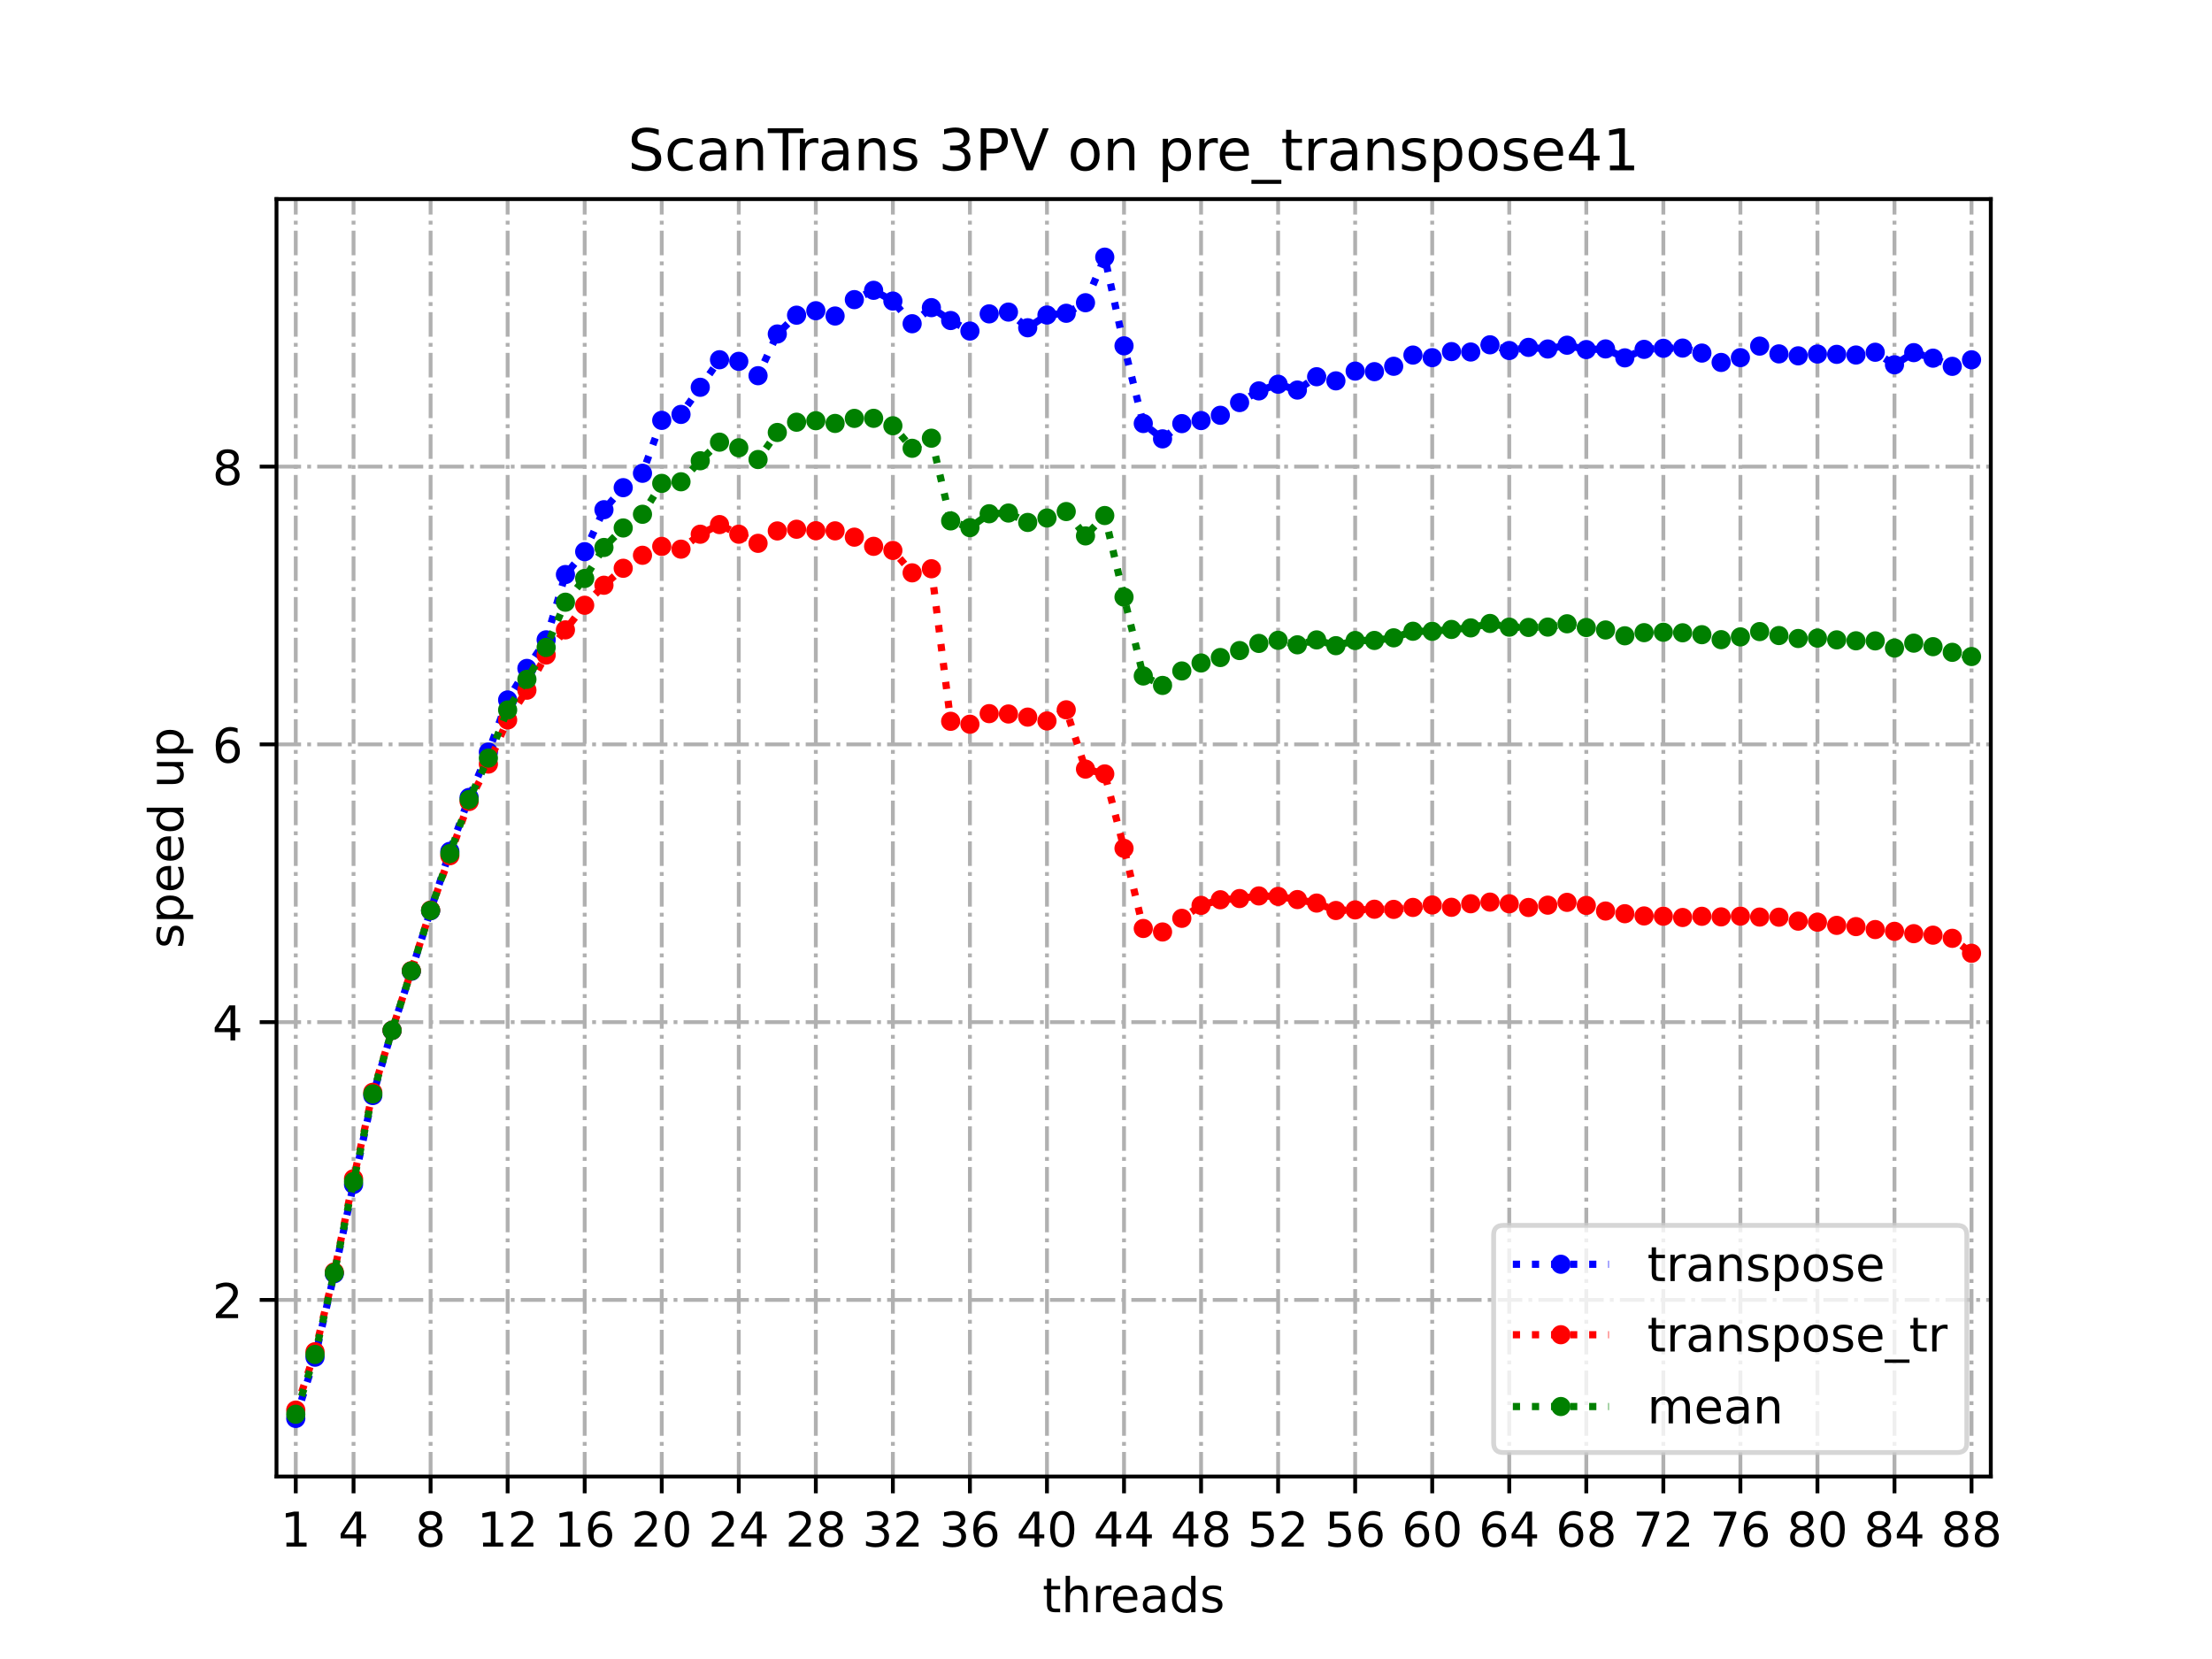<?xml version="1.0" encoding="utf-8" standalone="no"?>
<!DOCTYPE svg PUBLIC "-//W3C//DTD SVG 1.1//EN"
  "http://www.w3.org/Graphics/SVG/1.1/DTD/svg11.dtd">
<!-- Created with matplotlib (https://matplotlib.org/) -->
<svg height="345.6pt" version="1.1" viewBox="0 0 460.8 345.6" width="460.8pt" xmlns="http://www.w3.org/2000/svg" xmlns:xlink="http://www.w3.org/1999/xlink">
 <defs>
  <style type="text/css">
*{stroke-linecap:butt;stroke-linejoin:round;}
  </style>
 </defs>
 <g id="figure_1">
  <g id="patch_1">
   <path d="M 0 345.6 
L 460.8 345.6 
L 460.8 0 
L 0 0 
z
" style="fill:#ffffff;"/>
  </g>
  <g id="axes_1">
   <g id="patch_2">
    <path d="M 57.6 307.584 
L 414.72 307.584 
L 414.72 41.472 
L 57.6 41.472 
z
" style="fill:#ffffff;"/>
   </g>
   <g id="matplotlib.axis_1">
    <g id="xtick_1">
     <g id="line2d_1">
      <path clip-path="url(#peb8184fa8c)" d="M 61.613 307.584 
L 61.613 41.472 
" style="fill:none;stroke:#b0b0b0;stroke-dasharray:5.12,1.28,0.8,1.28;stroke-dashoffset:0;stroke-width:0.8;"/>
     </g>
     <g id="line2d_2">
      <defs>
       <path d="M 0 0 
L 0 3.5 
" id="m632d8f08eb" style="stroke:#000000;stroke-width:0.8;"/>
      </defs>
      <g>
       <use style="stroke:#000000;stroke-width:0.8;" x="61.613" xlink:href="#m632d8f08eb" y="307.584"/>
      </g>
     </g>
     <g id="text_1">
      <!-- 1 -->
      <defs>
       <path d="M 12.406 8.297 
L 28.516 8.297 
L 28.516 63.922 
L 10.984 60.406 
L 10.984 69.391 
L 28.422 72.906 
L 38.281 72.906 
L 38.281 8.297 
L 54.391 8.297 
L 54.391 0 
L 12.406 0 
z
" id="DejaVuSans-49"/>
      </defs>
      <g transform="translate(58.431 322.182)scale(0.1 -0.1)">
       <use xlink:href="#DejaVuSans-49"/>
      </g>
     </g>
    </g>
    <g id="xtick_2">
     <g id="line2d_3">
      <path clip-path="url(#peb8184fa8c)" d="M 73.65 307.584 
L 73.65 41.472 
" style="fill:none;stroke:#b0b0b0;stroke-dasharray:5.12,1.28,0.8,1.28;stroke-dashoffset:0;stroke-width:0.8;"/>
     </g>
     <g id="line2d_4">
      <g>
       <use style="stroke:#000000;stroke-width:0.8;" x="73.65" xlink:href="#m632d8f08eb" y="307.584"/>
      </g>
     </g>
     <g id="text_2">
      <!-- 4 -->
      <defs>
       <path d="M 37.797 64.312 
L 12.891 25.391 
L 37.797 25.391 
z
M 35.203 72.906 
L 47.609 72.906 
L 47.609 25.391 
L 58.016 25.391 
L 58.016 17.188 
L 47.609 17.188 
L 47.609 0 
L 37.797 0 
L 37.797 17.188 
L 4.891 17.188 
L 4.891 26.703 
z
" id="DejaVuSans-52"/>
      </defs>
      <g transform="translate(70.469 322.182)scale(0.1 -0.1)">
       <use xlink:href="#DejaVuSans-52"/>
      </g>
     </g>
    </g>
    <g id="xtick_3">
     <g id="line2d_5">
      <path clip-path="url(#peb8184fa8c)" d="M 89.701 307.584 
L 89.701 41.472 
" style="fill:none;stroke:#b0b0b0;stroke-dasharray:5.12,1.28,0.8,1.28;stroke-dashoffset:0;stroke-width:0.8;"/>
     </g>
     <g id="line2d_6">
      <g>
       <use style="stroke:#000000;stroke-width:0.8;" x="89.701" xlink:href="#m632d8f08eb" y="307.584"/>
      </g>
     </g>
     <g id="text_3">
      <!-- 8 -->
      <defs>
       <path d="M 31.781 34.625 
Q 24.75 34.625 20.719 30.859 
Q 16.703 27.094 16.703 20.516 
Q 16.703 13.922 20.719 10.156 
Q 24.75 6.391 31.781 6.391 
Q 38.812 6.391 42.859 10.172 
Q 46.922 13.969 46.922 20.516 
Q 46.922 27.094 42.891 30.859 
Q 38.875 34.625 31.781 34.625 
z
M 21.922 38.812 
Q 15.578 40.375 12.031 44.719 
Q 8.5 49.078 8.5 55.328 
Q 8.5 64.062 14.719 69.141 
Q 20.953 74.219 31.781 74.219 
Q 42.672 74.219 48.875 69.141 
Q 55.078 64.062 55.078 55.328 
Q 55.078 49.078 51.531 44.719 
Q 48 40.375 41.703 38.812 
Q 48.828 37.156 52.797 32.312 
Q 56.781 27.484 56.781 20.516 
Q 56.781 9.906 50.312 4.234 
Q 43.844 -1.422 31.781 -1.422 
Q 19.734 -1.422 13.25 4.234 
Q 6.781 9.906 6.781 20.516 
Q 6.781 27.484 10.781 32.312 
Q 14.797 37.156 21.922 38.812 
z
M 18.312 54.391 
Q 18.312 48.734 21.844 45.562 
Q 25.391 42.391 31.781 42.391 
Q 38.141 42.391 41.719 45.562 
Q 45.312 48.734 45.312 54.391 
Q 45.312 60.062 41.719 63.234 
Q 38.141 66.406 31.781 66.406 
Q 25.391 66.406 21.844 63.234 
Q 18.312 60.062 18.312 54.391 
z
" id="DejaVuSans-56"/>
      </defs>
      <g transform="translate(86.519 322.182)scale(0.1 -0.1)">
       <use xlink:href="#DejaVuSans-56"/>
      </g>
     </g>
    </g>
    <g id="xtick_4">
     <g id="line2d_7">
      <path clip-path="url(#peb8184fa8c)" d="M 105.751 307.584 
L 105.751 41.472 
" style="fill:none;stroke:#b0b0b0;stroke-dasharray:5.12,1.28,0.8,1.28;stroke-dashoffset:0;stroke-width:0.8;"/>
     </g>
     <g id="line2d_8">
      <g>
       <use style="stroke:#000000;stroke-width:0.8;" x="105.751" xlink:href="#m632d8f08eb" y="307.584"/>
      </g>
     </g>
     <g id="text_4">
      <!-- 12 -->
      <defs>
       <path d="M 19.188 8.297 
L 53.609 8.297 
L 53.609 0 
L 7.328 0 
L 7.328 8.297 
Q 12.938 14.109 22.625 23.891 
Q 32.328 33.688 34.812 36.531 
Q 39.547 41.844 41.422 45.531 
Q 43.312 49.219 43.312 52.781 
Q 43.312 58.594 39.234 62.25 
Q 35.156 65.922 28.609 65.922 
Q 23.969 65.922 18.812 64.312 
Q 13.672 62.703 7.812 59.422 
L 7.812 69.391 
Q 13.766 71.781 18.938 73 
Q 24.125 74.219 28.422 74.219 
Q 39.75 74.219 46.484 68.547 
Q 53.219 62.891 53.219 53.422 
Q 53.219 48.922 51.531 44.891 
Q 49.859 40.875 45.406 35.406 
Q 44.188 33.984 37.641 27.219 
Q 31.109 20.453 19.188 8.297 
z
" id="DejaVuSans-50"/>
      </defs>
      <g transform="translate(99.389 322.182)scale(0.1 -0.1)">
       <use xlink:href="#DejaVuSans-49"/>
       <use x="63.623" xlink:href="#DejaVuSans-50"/>
      </g>
     </g>
    </g>
    <g id="xtick_5">
     <g id="line2d_9">
      <path clip-path="url(#peb8184fa8c)" d="M 121.801 307.584 
L 121.801 41.472 
" style="fill:none;stroke:#b0b0b0;stroke-dasharray:5.12,1.28,0.8,1.28;stroke-dashoffset:0;stroke-width:0.8;"/>
     </g>
     <g id="line2d_10">
      <g>
       <use style="stroke:#000000;stroke-width:0.8;" x="121.801" xlink:href="#m632d8f08eb" y="307.584"/>
      </g>
     </g>
     <g id="text_5">
      <!-- 16 -->
      <defs>
       <path d="M 33.016 40.375 
Q 26.375 40.375 22.484 35.828 
Q 18.609 31.297 18.609 23.391 
Q 18.609 15.531 22.484 10.953 
Q 26.375 6.391 33.016 6.391 
Q 39.656 6.391 43.531 10.953 
Q 47.406 15.531 47.406 23.391 
Q 47.406 31.297 43.531 35.828 
Q 39.656 40.375 33.016 40.375 
z
M 52.594 71.297 
L 52.594 62.312 
Q 48.875 64.062 45.094 64.984 
Q 41.312 65.922 37.594 65.922 
Q 27.828 65.922 22.672 59.328 
Q 17.531 52.734 16.797 39.406 
Q 19.672 43.656 24.016 45.922 
Q 28.375 48.188 33.594 48.188 
Q 44.578 48.188 50.953 41.516 
Q 57.328 34.859 57.328 23.391 
Q 57.328 12.156 50.688 5.359 
Q 44.047 -1.422 33.016 -1.422 
Q 20.359 -1.422 13.672 8.266 
Q 6.984 17.969 6.984 36.375 
Q 6.984 53.656 15.188 63.938 
Q 23.391 74.219 37.203 74.219 
Q 40.922 74.219 44.703 73.484 
Q 48.484 72.75 52.594 71.297 
z
" id="DejaVuSans-54"/>
      </defs>
      <g transform="translate(115.439 322.182)scale(0.1 -0.1)">
       <use xlink:href="#DejaVuSans-49"/>
       <use x="63.623" xlink:href="#DejaVuSans-54"/>
      </g>
     </g>
    </g>
    <g id="xtick_6">
     <g id="line2d_11">
      <path clip-path="url(#peb8184fa8c)" d="M 137.852 307.584 
L 137.852 41.472 
" style="fill:none;stroke:#b0b0b0;stroke-dasharray:5.12,1.28,0.8,1.28;stroke-dashoffset:0;stroke-width:0.8;"/>
     </g>
     <g id="line2d_12">
      <g>
       <use style="stroke:#000000;stroke-width:0.8;" x="137.852" xlink:href="#m632d8f08eb" y="307.584"/>
      </g>
     </g>
     <g id="text_6">
      <!-- 20 -->
      <defs>
       <path d="M 31.781 66.406 
Q 24.172 66.406 20.328 58.906 
Q 16.5 51.422 16.5 36.375 
Q 16.5 21.391 20.328 13.891 
Q 24.172 6.391 31.781 6.391 
Q 39.453 6.391 43.281 13.891 
Q 47.125 21.391 47.125 36.375 
Q 47.125 51.422 43.281 58.906 
Q 39.453 66.406 31.781 66.406 
z
M 31.781 74.219 
Q 44.047 74.219 50.516 64.516 
Q 56.984 54.828 56.984 36.375 
Q 56.984 17.969 50.516 8.266 
Q 44.047 -1.422 31.781 -1.422 
Q 19.531 -1.422 13.062 8.266 
Q 6.594 17.969 6.594 36.375 
Q 6.594 54.828 13.062 64.516 
Q 19.531 74.219 31.781 74.219 
z
" id="DejaVuSans-48"/>
      </defs>
      <g transform="translate(131.489 322.182)scale(0.1 -0.1)">
       <use xlink:href="#DejaVuSans-50"/>
       <use x="63.623" xlink:href="#DejaVuSans-48"/>
      </g>
     </g>
    </g>
    <g id="xtick_7">
     <g id="line2d_13">
      <path clip-path="url(#peb8184fa8c)" d="M 153.902 307.584 
L 153.902 41.472 
" style="fill:none;stroke:#b0b0b0;stroke-dasharray:5.12,1.28,0.8,1.28;stroke-dashoffset:0;stroke-width:0.8;"/>
     </g>
     <g id="line2d_14">
      <g>
       <use style="stroke:#000000;stroke-width:0.8;" x="153.902" xlink:href="#m632d8f08eb" y="307.584"/>
      </g>
     </g>
     <g id="text_7">
      <!-- 24 -->
      <g transform="translate(147.54 322.182)scale(0.1 -0.1)">
       <use xlink:href="#DejaVuSans-50"/>
       <use x="63.623" xlink:href="#DejaVuSans-52"/>
      </g>
     </g>
    </g>
    <g id="xtick_8">
     <g id="line2d_15">
      <path clip-path="url(#peb8184fa8c)" d="M 169.952 307.584 
L 169.952 41.472 
" style="fill:none;stroke:#b0b0b0;stroke-dasharray:5.12,1.28,0.8,1.28;stroke-dashoffset:0;stroke-width:0.8;"/>
     </g>
     <g id="line2d_16">
      <g>
       <use style="stroke:#000000;stroke-width:0.8;" x="169.952" xlink:href="#m632d8f08eb" y="307.584"/>
      </g>
     </g>
     <g id="text_8">
      <!-- 28 -->
      <g transform="translate(163.59 322.182)scale(0.1 -0.1)">
       <use xlink:href="#DejaVuSans-50"/>
       <use x="63.623" xlink:href="#DejaVuSans-56"/>
      </g>
     </g>
    </g>
    <g id="xtick_9">
     <g id="line2d_17">
      <path clip-path="url(#peb8184fa8c)" d="M 186.003 307.584 
L 186.003 41.472 
" style="fill:none;stroke:#b0b0b0;stroke-dasharray:5.12,1.28,0.8,1.28;stroke-dashoffset:0;stroke-width:0.8;"/>
     </g>
     <g id="line2d_18">
      <g>
       <use style="stroke:#000000;stroke-width:0.8;" x="186.003" xlink:href="#m632d8f08eb" y="307.584"/>
      </g>
     </g>
     <g id="text_9">
      <!-- 32 -->
      <defs>
       <path d="M 40.578 39.312 
Q 47.656 37.797 51.625 33 
Q 55.609 28.219 55.609 21.188 
Q 55.609 10.406 48.188 4.484 
Q 40.766 -1.422 27.094 -1.422 
Q 22.516 -1.422 17.656 -0.516 
Q 12.797 0.391 7.625 2.203 
L 7.625 11.719 
Q 11.719 9.328 16.594 8.109 
Q 21.484 6.891 26.812 6.891 
Q 36.078 6.891 40.938 10.547 
Q 45.797 14.203 45.797 21.188 
Q 45.797 27.641 41.281 31.266 
Q 36.766 34.906 28.719 34.906 
L 20.219 34.906 
L 20.219 43.016 
L 29.109 43.016 
Q 36.375 43.016 40.234 45.922 
Q 44.094 48.828 44.094 54.297 
Q 44.094 59.906 40.109 62.906 
Q 36.141 65.922 28.719 65.922 
Q 24.656 65.922 20.016 65.031 
Q 15.375 64.156 9.812 62.312 
L 9.812 71.094 
Q 15.438 72.656 20.344 73.438 
Q 25.25 74.219 29.594 74.219 
Q 40.828 74.219 47.359 69.109 
Q 53.906 64.016 53.906 55.328 
Q 53.906 49.266 50.438 45.094 
Q 46.969 40.922 40.578 39.312 
z
" id="DejaVuSans-51"/>
      </defs>
      <g transform="translate(179.64 322.182)scale(0.1 -0.1)">
       <use xlink:href="#DejaVuSans-51"/>
       <use x="63.623" xlink:href="#DejaVuSans-50"/>
      </g>
     </g>
    </g>
    <g id="xtick_10">
     <g id="line2d_19">
      <path clip-path="url(#peb8184fa8c)" d="M 202.053 307.584 
L 202.053 41.472 
" style="fill:none;stroke:#b0b0b0;stroke-dasharray:5.12,1.28,0.8,1.28;stroke-dashoffset:0;stroke-width:0.8;"/>
     </g>
     <g id="line2d_20">
      <g>
       <use style="stroke:#000000;stroke-width:0.8;" x="202.053" xlink:href="#m632d8f08eb" y="307.584"/>
      </g>
     </g>
     <g id="text_10">
      <!-- 36 -->
      <g transform="translate(195.691 322.182)scale(0.1 -0.1)">
       <use xlink:href="#DejaVuSans-51"/>
       <use x="63.623" xlink:href="#DejaVuSans-54"/>
      </g>
     </g>
    </g>
    <g id="xtick_11">
     <g id="line2d_21">
      <path clip-path="url(#peb8184fa8c)" d="M 218.103 307.584 
L 218.103 41.472 
" style="fill:none;stroke:#b0b0b0;stroke-dasharray:5.12,1.28,0.8,1.28;stroke-dashoffset:0;stroke-width:0.8;"/>
     </g>
     <g id="line2d_22">
      <g>
       <use style="stroke:#000000;stroke-width:0.8;" x="218.103" xlink:href="#m632d8f08eb" y="307.584"/>
      </g>
     </g>
     <g id="text_11">
      <!-- 40 -->
      <g transform="translate(211.741 322.182)scale(0.1 -0.1)">
       <use xlink:href="#DejaVuSans-52"/>
       <use x="63.623" xlink:href="#DejaVuSans-48"/>
      </g>
     </g>
    </g>
    <g id="xtick_12">
     <g id="line2d_23">
      <path clip-path="url(#peb8184fa8c)" d="M 234.154 307.584 
L 234.154 41.472 
" style="fill:none;stroke:#b0b0b0;stroke-dasharray:5.12,1.28,0.8,1.28;stroke-dashoffset:0;stroke-width:0.8;"/>
     </g>
     <g id="line2d_24">
      <g>
       <use style="stroke:#000000;stroke-width:0.8;" x="234.154" xlink:href="#m632d8f08eb" y="307.584"/>
      </g>
     </g>
     <g id="text_12">
      <!-- 44 -->
      <g transform="translate(227.791 322.182)scale(0.1 -0.1)">
       <use xlink:href="#DejaVuSans-52"/>
       <use x="63.623" xlink:href="#DejaVuSans-52"/>
      </g>
     </g>
    </g>
    <g id="xtick_13">
     <g id="line2d_25">
      <path clip-path="url(#peb8184fa8c)" d="M 250.204 307.584 
L 250.204 41.472 
" style="fill:none;stroke:#b0b0b0;stroke-dasharray:5.12,1.28,0.8,1.28;stroke-dashoffset:0;stroke-width:0.8;"/>
     </g>
     <g id="line2d_26">
      <g>
       <use style="stroke:#000000;stroke-width:0.8;" x="250.204" xlink:href="#m632d8f08eb" y="307.584"/>
      </g>
     </g>
     <g id="text_13">
      <!-- 48 -->
      <g transform="translate(243.842 322.182)scale(0.1 -0.1)">
       <use xlink:href="#DejaVuSans-52"/>
       <use x="63.623" xlink:href="#DejaVuSans-56"/>
      </g>
     </g>
    </g>
    <g id="xtick_14">
     <g id="line2d_27">
      <path clip-path="url(#peb8184fa8c)" d="M 266.254 307.584 
L 266.254 41.472 
" style="fill:none;stroke:#b0b0b0;stroke-dasharray:5.12,1.28,0.8,1.28;stroke-dashoffset:0;stroke-width:0.8;"/>
     </g>
     <g id="line2d_28">
      <g>
       <use style="stroke:#000000;stroke-width:0.8;" x="266.254" xlink:href="#m632d8f08eb" y="307.584"/>
      </g>
     </g>
     <g id="text_14">
      <!-- 52 -->
      <defs>
       <path d="M 10.797 72.906 
L 49.516 72.906 
L 49.516 64.594 
L 19.828 64.594 
L 19.828 46.734 
Q 21.969 47.469 24.109 47.828 
Q 26.266 48.188 28.422 48.188 
Q 40.625 48.188 47.75 41.5 
Q 54.891 34.812 54.891 23.391 
Q 54.891 11.625 47.562 5.094 
Q 40.234 -1.422 26.906 -1.422 
Q 22.312 -1.422 17.547 -0.641 
Q 12.797 0.141 7.719 1.703 
L 7.719 11.625 
Q 12.109 9.234 16.797 8.062 
Q 21.484 6.891 26.703 6.891 
Q 35.156 6.891 40.078 11.328 
Q 45.016 15.766 45.016 23.391 
Q 45.016 31 40.078 35.438 
Q 35.156 39.891 26.703 39.891 
Q 22.75 39.891 18.812 39.016 
Q 14.891 38.141 10.797 36.281 
z
" id="DejaVuSans-53"/>
      </defs>
      <g transform="translate(259.892 322.182)scale(0.1 -0.1)">
       <use xlink:href="#DejaVuSans-53"/>
       <use x="63.623" xlink:href="#DejaVuSans-50"/>
      </g>
     </g>
    </g>
    <g id="xtick_15">
     <g id="line2d_29">
      <path clip-path="url(#peb8184fa8c)" d="M 282.305 307.584 
L 282.305 41.472 
" style="fill:none;stroke:#b0b0b0;stroke-dasharray:5.12,1.28,0.8,1.28;stroke-dashoffset:0;stroke-width:0.8;"/>
     </g>
     <g id="line2d_30">
      <g>
       <use style="stroke:#000000;stroke-width:0.8;" x="282.305" xlink:href="#m632d8f08eb" y="307.584"/>
      </g>
     </g>
     <g id="text_15">
      <!-- 56 -->
      <g transform="translate(275.942 322.182)scale(0.1 -0.1)">
       <use xlink:href="#DejaVuSans-53"/>
       <use x="63.623" xlink:href="#DejaVuSans-54"/>
      </g>
     </g>
    </g>
    <g id="xtick_16">
     <g id="line2d_31">
      <path clip-path="url(#peb8184fa8c)" d="M 298.355 307.584 
L 298.355 41.472 
" style="fill:none;stroke:#b0b0b0;stroke-dasharray:5.12,1.28,0.8,1.28;stroke-dashoffset:0;stroke-width:0.8;"/>
     </g>
     <g id="line2d_32">
      <g>
       <use style="stroke:#000000;stroke-width:0.8;" x="298.355" xlink:href="#m632d8f08eb" y="307.584"/>
      </g>
     </g>
     <g id="text_16">
      <!-- 60 -->
      <g transform="translate(291.993 322.182)scale(0.1 -0.1)">
       <use xlink:href="#DejaVuSans-54"/>
       <use x="63.623" xlink:href="#DejaVuSans-48"/>
      </g>
     </g>
    </g>
    <g id="xtick_17">
     <g id="line2d_33">
      <path clip-path="url(#peb8184fa8c)" d="M 314.405 307.584 
L 314.405 41.472 
" style="fill:none;stroke:#b0b0b0;stroke-dasharray:5.12,1.28,0.8,1.28;stroke-dashoffset:0;stroke-width:0.8;"/>
     </g>
     <g id="line2d_34">
      <g>
       <use style="stroke:#000000;stroke-width:0.8;" x="314.405" xlink:href="#m632d8f08eb" y="307.584"/>
      </g>
     </g>
     <g id="text_17">
      <!-- 64 -->
      <g transform="translate(308.043 322.182)scale(0.1 -0.1)">
       <use xlink:href="#DejaVuSans-54"/>
       <use x="63.623" xlink:href="#DejaVuSans-52"/>
      </g>
     </g>
    </g>
    <g id="xtick_18">
     <g id="line2d_35">
      <path clip-path="url(#peb8184fa8c)" d="M 330.456 307.584 
L 330.456 41.472 
" style="fill:none;stroke:#b0b0b0;stroke-dasharray:5.12,1.28,0.8,1.28;stroke-dashoffset:0;stroke-width:0.8;"/>
     </g>
     <g id="line2d_36">
      <g>
       <use style="stroke:#000000;stroke-width:0.8;" x="330.456" xlink:href="#m632d8f08eb" y="307.584"/>
      </g>
     </g>
     <g id="text_18">
      <!-- 68 -->
      <g transform="translate(324.093 322.182)scale(0.1 -0.1)">
       <use xlink:href="#DejaVuSans-54"/>
       <use x="63.623" xlink:href="#DejaVuSans-56"/>
      </g>
     </g>
    </g>
    <g id="xtick_19">
     <g id="line2d_37">
      <path clip-path="url(#peb8184fa8c)" d="M 346.506 307.584 
L 346.506 41.472 
" style="fill:none;stroke:#b0b0b0;stroke-dasharray:5.12,1.28,0.8,1.28;stroke-dashoffset:0;stroke-width:0.8;"/>
     </g>
     <g id="line2d_38">
      <g>
       <use style="stroke:#000000;stroke-width:0.8;" x="346.506" xlink:href="#m632d8f08eb" y="307.584"/>
      </g>
     </g>
     <g id="text_19">
      <!-- 72 -->
      <defs>
       <path d="M 8.203 72.906 
L 55.078 72.906 
L 55.078 68.703 
L 28.609 0 
L 18.312 0 
L 43.219 64.594 
L 8.203 64.594 
z
" id="DejaVuSans-55"/>
      </defs>
      <g transform="translate(340.144 322.182)scale(0.1 -0.1)">
       <use xlink:href="#DejaVuSans-55"/>
       <use x="63.623" xlink:href="#DejaVuSans-50"/>
      </g>
     </g>
    </g>
    <g id="xtick_20">
     <g id="line2d_39">
      <path clip-path="url(#peb8184fa8c)" d="M 362.556 307.584 
L 362.556 41.472 
" style="fill:none;stroke:#b0b0b0;stroke-dasharray:5.12,1.28,0.8,1.28;stroke-dashoffset:0;stroke-width:0.8;"/>
     </g>
     <g id="line2d_40">
      <g>
       <use style="stroke:#000000;stroke-width:0.8;" x="362.556" xlink:href="#m632d8f08eb" y="307.584"/>
      </g>
     </g>
     <g id="text_20">
      <!-- 76 -->
      <g transform="translate(356.194 322.182)scale(0.1 -0.1)">
       <use xlink:href="#DejaVuSans-55"/>
       <use x="63.623" xlink:href="#DejaVuSans-54"/>
      </g>
     </g>
    </g>
    <g id="xtick_21">
     <g id="line2d_41">
      <path clip-path="url(#peb8184fa8c)" d="M 378.607 307.584 
L 378.607 41.472 
" style="fill:none;stroke:#b0b0b0;stroke-dasharray:5.12,1.28,0.8,1.28;stroke-dashoffset:0;stroke-width:0.8;"/>
     </g>
     <g id="line2d_42">
      <g>
       <use style="stroke:#000000;stroke-width:0.8;" x="378.607" xlink:href="#m632d8f08eb" y="307.584"/>
      </g>
     </g>
     <g id="text_21">
      <!-- 80 -->
      <g transform="translate(372.244 322.182)scale(0.1 -0.1)">
       <use xlink:href="#DejaVuSans-56"/>
       <use x="63.623" xlink:href="#DejaVuSans-48"/>
      </g>
     </g>
    </g>
    <g id="xtick_22">
     <g id="line2d_43">
      <path clip-path="url(#peb8184fa8c)" d="M 394.657 307.584 
L 394.657 41.472 
" style="fill:none;stroke:#b0b0b0;stroke-dasharray:5.12,1.28,0.8,1.28;stroke-dashoffset:0;stroke-width:0.8;"/>
     </g>
     <g id="line2d_44">
      <g>
       <use style="stroke:#000000;stroke-width:0.8;" x="394.657" xlink:href="#m632d8f08eb" y="307.584"/>
      </g>
     </g>
     <g id="text_22">
      <!-- 84 -->
      <g transform="translate(388.295 322.182)scale(0.1 -0.1)">
       <use xlink:href="#DejaVuSans-56"/>
       <use x="63.623" xlink:href="#DejaVuSans-52"/>
      </g>
     </g>
    </g>
    <g id="xtick_23">
     <g id="line2d_45">
      <path clip-path="url(#peb8184fa8c)" d="M 410.707 307.584 
L 410.707 41.472 
" style="fill:none;stroke:#b0b0b0;stroke-dasharray:5.12,1.28,0.8,1.28;stroke-dashoffset:0;stroke-width:0.8;"/>
     </g>
     <g id="line2d_46">
      <g>
       <use style="stroke:#000000;stroke-width:0.8;" x="410.707" xlink:href="#m632d8f08eb" y="307.584"/>
      </g>
     </g>
     <g id="text_23">
      <!-- 88 -->
      <g transform="translate(404.345 322.182)scale(0.1 -0.1)">
       <use xlink:href="#DejaVuSans-56"/>
       <use x="63.623" xlink:href="#DejaVuSans-56"/>
      </g>
     </g>
    </g>
    <g id="text_24">
     <!-- threads -->
     <defs>
      <path d="M 18.312 70.219 
L 18.312 54.688 
L 36.812 54.688 
L 36.812 47.703 
L 18.312 47.703 
L 18.312 18.016 
Q 18.312 11.328 20.141 9.422 
Q 21.969 7.516 27.594 7.516 
L 36.812 7.516 
L 36.812 0 
L 27.594 0 
Q 17.188 0 13.234 3.875 
Q 9.281 7.766 9.281 18.016 
L 9.281 47.703 
L 2.688 47.703 
L 2.688 54.688 
L 9.281 54.688 
L 9.281 70.219 
z
" id="DejaVuSans-116"/>
      <path d="M 54.891 33.016 
L 54.891 0 
L 45.906 0 
L 45.906 32.719 
Q 45.906 40.484 42.875 44.328 
Q 39.844 48.188 33.797 48.188 
Q 26.516 48.188 22.312 43.547 
Q 18.109 38.922 18.109 30.906 
L 18.109 0 
L 9.078 0 
L 9.078 75.984 
L 18.109 75.984 
L 18.109 46.188 
Q 21.344 51.125 25.703 53.562 
Q 30.078 56 35.797 56 
Q 45.219 56 50.047 50.172 
Q 54.891 44.344 54.891 33.016 
z
" id="DejaVuSans-104"/>
      <path d="M 41.109 46.297 
Q 39.594 47.172 37.812 47.578 
Q 36.031 48 33.891 48 
Q 26.266 48 22.188 43.047 
Q 18.109 38.094 18.109 28.812 
L 18.109 0 
L 9.078 0 
L 9.078 54.688 
L 18.109 54.688 
L 18.109 46.188 
Q 20.953 51.172 25.484 53.578 
Q 30.031 56 36.531 56 
Q 37.453 56 38.578 55.875 
Q 39.703 55.766 41.062 55.516 
z
" id="DejaVuSans-114"/>
      <path d="M 56.203 29.594 
L 56.203 25.203 
L 14.891 25.203 
Q 15.484 15.922 20.484 11.062 
Q 25.484 6.203 34.422 6.203 
Q 39.594 6.203 44.453 7.469 
Q 49.312 8.734 54.109 11.281 
L 54.109 2.781 
Q 49.266 0.734 44.188 -0.344 
Q 39.109 -1.422 33.891 -1.422 
Q 20.797 -1.422 13.156 6.188 
Q 5.516 13.812 5.516 26.812 
Q 5.516 40.234 12.766 48.109 
Q 20.016 56 32.328 56 
Q 43.359 56 49.781 48.891 
Q 56.203 41.797 56.203 29.594 
z
M 47.219 32.234 
Q 47.125 39.594 43.094 43.984 
Q 39.062 48.391 32.422 48.391 
Q 24.906 48.391 20.391 44.141 
Q 15.875 39.891 15.188 32.172 
z
" id="DejaVuSans-101"/>
      <path d="M 34.281 27.484 
Q 23.391 27.484 19.188 25 
Q 14.984 22.516 14.984 16.5 
Q 14.984 11.719 18.141 8.906 
Q 21.297 6.109 26.703 6.109 
Q 34.188 6.109 38.703 11.406 
Q 43.219 16.703 43.219 25.484 
L 43.219 27.484 
z
M 52.203 31.203 
L 52.203 0 
L 43.219 0 
L 43.219 8.297 
Q 40.141 3.328 35.547 0.953 
Q 30.953 -1.422 24.312 -1.422 
Q 15.922 -1.422 10.953 3.297 
Q 6 8.016 6 15.922 
Q 6 25.141 12.172 29.828 
Q 18.359 34.516 30.609 34.516 
L 43.219 34.516 
L 43.219 35.406 
Q 43.219 41.609 39.141 45 
Q 35.062 48.391 27.688 48.391 
Q 23 48.391 18.547 47.266 
Q 14.109 46.141 10.016 43.891 
L 10.016 52.203 
Q 14.938 54.109 19.578 55.047 
Q 24.219 56 28.609 56 
Q 40.484 56 46.344 49.844 
Q 52.203 43.703 52.203 31.203 
z
" id="DejaVuSans-97"/>
      <path d="M 45.406 46.391 
L 45.406 75.984 
L 54.391 75.984 
L 54.391 0 
L 45.406 0 
L 45.406 8.203 
Q 42.578 3.328 38.25 0.953 
Q 33.938 -1.422 27.875 -1.422 
Q 17.969 -1.422 11.734 6.484 
Q 5.516 14.406 5.516 27.297 
Q 5.516 40.188 11.734 48.094 
Q 17.969 56 27.875 56 
Q 33.938 56 38.25 53.625 
Q 42.578 51.266 45.406 46.391 
z
M 14.797 27.297 
Q 14.797 17.391 18.875 11.75 
Q 22.953 6.109 30.078 6.109 
Q 37.203 6.109 41.297 11.75 
Q 45.406 17.391 45.406 27.297 
Q 45.406 37.203 41.297 42.844 
Q 37.203 48.484 30.078 48.484 
Q 22.953 48.484 18.875 42.844 
Q 14.797 37.203 14.797 27.297 
z
" id="DejaVuSans-100"/>
      <path d="M 44.281 53.078 
L 44.281 44.578 
Q 40.484 46.531 36.375 47.5 
Q 32.281 48.484 27.875 48.484 
Q 21.188 48.484 17.844 46.438 
Q 14.5 44.391 14.5 40.281 
Q 14.5 37.156 16.891 35.375 
Q 19.281 33.594 26.516 31.984 
L 29.594 31.297 
Q 39.156 29.25 43.188 25.516 
Q 47.219 21.781 47.219 15.094 
Q 47.219 7.469 41.188 3.016 
Q 35.156 -1.422 24.609 -1.422 
Q 20.219 -1.422 15.453 -0.562 
Q 10.688 0.297 5.422 2 
L 5.422 11.281 
Q 10.406 8.688 15.234 7.391 
Q 20.062 6.109 24.812 6.109 
Q 31.156 6.109 34.562 8.281 
Q 37.984 10.453 37.984 14.406 
Q 37.984 18.062 35.516 20.016 
Q 33.062 21.969 24.703 23.781 
L 21.578 24.516 
Q 13.234 26.266 9.516 29.906 
Q 5.812 33.547 5.812 39.891 
Q 5.812 47.609 11.281 51.797 
Q 16.75 56 26.812 56 
Q 31.781 56 36.172 55.266 
Q 40.578 54.547 44.281 53.078 
z
" id="DejaVuSans-115"/>
     </defs>
     <g transform="translate(217.169 335.861)scale(0.1 -0.1)">
      <use xlink:href="#DejaVuSans-116"/>
      <use x="39.209" xlink:href="#DejaVuSans-104"/>
      <use x="102.588" xlink:href="#DejaVuSans-114"/>
      <use x="141.451" xlink:href="#DejaVuSans-101"/>
      <use x="202.975" xlink:href="#DejaVuSans-97"/>
      <use x="264.254" xlink:href="#DejaVuSans-100"/>
      <use x="327.73" xlink:href="#DejaVuSans-115"/>
     </g>
    </g>
   </g>
   <g id="matplotlib.axis_2">
    <g id="ytick_1">
     <g id="line2d_47">
      <path clip-path="url(#peb8184fa8c)" d="M 57.6 270.792 
L 414.72 270.792 
" style="fill:none;stroke:#b0b0b0;stroke-dasharray:5.12,1.28,0.8,1.28;stroke-dashoffset:0;stroke-width:0.8;"/>
     </g>
     <g id="line2d_48">
      <defs>
       <path d="M 0 0 
L -3.5 0 
" id="m7309b88af8" style="stroke:#000000;stroke-width:0.8;"/>
      </defs>
      <g>
       <use style="stroke:#000000;stroke-width:0.8;" x="57.6" xlink:href="#m7309b88af8" y="270.792"/>
      </g>
     </g>
     <g id="text_25">
      <!-- 2 -->
      <g transform="translate(44.237 274.591)scale(0.1 -0.1)">
       <use xlink:href="#DejaVuSans-50"/>
      </g>
     </g>
    </g>
    <g id="ytick_2">
     <g id="line2d_49">
      <path clip-path="url(#peb8184fa8c)" d="M 57.6 212.931 
L 414.72 212.931 
" style="fill:none;stroke:#b0b0b0;stroke-dasharray:5.12,1.28,0.8,1.28;stroke-dashoffset:0;stroke-width:0.8;"/>
     </g>
     <g id="line2d_50">
      <g>
       <use style="stroke:#000000;stroke-width:0.8;" x="57.6" xlink:href="#m7309b88af8" y="212.931"/>
      </g>
     </g>
     <g id="text_26">
      <!-- 4 -->
      <g transform="translate(44.237 216.73)scale(0.1 -0.1)">
       <use xlink:href="#DejaVuSans-52"/>
      </g>
     </g>
    </g>
    <g id="ytick_3">
     <g id="line2d_51">
      <path clip-path="url(#peb8184fa8c)" d="M 57.6 155.07 
L 414.72 155.07 
" style="fill:none;stroke:#b0b0b0;stroke-dasharray:5.12,1.28,0.8,1.28;stroke-dashoffset:0;stroke-width:0.8;"/>
     </g>
     <g id="line2d_52">
      <g>
       <use style="stroke:#000000;stroke-width:0.8;" x="57.6" xlink:href="#m7309b88af8" y="155.07"/>
      </g>
     </g>
     <g id="text_27">
      <!-- 6 -->
      <g transform="translate(44.237 158.87)scale(0.1 -0.1)">
       <use xlink:href="#DejaVuSans-54"/>
      </g>
     </g>
    </g>
    <g id="ytick_4">
     <g id="line2d_53">
      <path clip-path="url(#peb8184fa8c)" d="M 57.6 97.209 
L 414.72 97.209 
" style="fill:none;stroke:#b0b0b0;stroke-dasharray:5.12,1.28,0.8,1.28;stroke-dashoffset:0;stroke-width:0.8;"/>
     </g>
     <g id="line2d_54">
      <g>
       <use style="stroke:#000000;stroke-width:0.8;" x="57.6" xlink:href="#m7309b88af8" y="97.209"/>
      </g>
     </g>
     <g id="text_28">
      <!-- 8 -->
      <g transform="translate(44.237 101.009)scale(0.1 -0.1)">
       <use xlink:href="#DejaVuSans-56"/>
      </g>
     </g>
    </g>
    <g id="text_29">
     <!-- speed up -->
     <defs>
      <path d="M 18.109 8.203 
L 18.109 -20.797 
L 9.078 -20.797 
L 9.078 54.688 
L 18.109 54.688 
L 18.109 46.391 
Q 20.953 51.266 25.266 53.625 
Q 29.594 56 35.594 56 
Q 45.562 56 51.781 48.094 
Q 58.016 40.188 58.016 27.297 
Q 58.016 14.406 51.781 6.484 
Q 45.562 -1.422 35.594 -1.422 
Q 29.594 -1.422 25.266 0.953 
Q 20.953 3.328 18.109 8.203 
z
M 48.688 27.297 
Q 48.688 37.203 44.609 42.844 
Q 40.531 48.484 33.406 48.484 
Q 26.266 48.484 22.188 42.844 
Q 18.109 37.203 18.109 27.297 
Q 18.109 17.391 22.188 11.75 
Q 26.266 6.109 33.406 6.109 
Q 40.531 6.109 44.609 11.75 
Q 48.688 17.391 48.688 27.297 
z
" id="DejaVuSans-112"/>
      <path id="DejaVuSans-32"/>
      <path d="M 8.5 21.578 
L 8.5 54.688 
L 17.484 54.688 
L 17.484 21.922 
Q 17.484 14.156 20.5 10.266 
Q 23.531 6.391 29.594 6.391 
Q 36.859 6.391 41.078 11.031 
Q 45.312 15.672 45.312 23.688 
L 45.312 54.688 
L 54.297 54.688 
L 54.297 0 
L 45.312 0 
L 45.312 8.406 
Q 42.047 3.422 37.719 1 
Q 33.406 -1.422 27.688 -1.422 
Q 18.266 -1.422 13.375 4.438 
Q 8.5 10.297 8.5 21.578 
z
M 31.109 56 
z
" id="DejaVuSans-117"/>
     </defs>
     <g transform="translate(38.158 197.566)rotate(-90)scale(0.1 -0.1)">
      <use xlink:href="#DejaVuSans-115"/>
      <use x="52.1" xlink:href="#DejaVuSans-112"/>
      <use x="115.576" xlink:href="#DejaVuSans-101"/>
      <use x="177.1" xlink:href="#DejaVuSans-101"/>
      <use x="238.623" xlink:href="#DejaVuSans-100"/>
      <use x="302.1" xlink:href="#DejaVuSans-32"/>
      <use x="333.887" xlink:href="#DejaVuSans-117"/>
      <use x="397.266" xlink:href="#DejaVuSans-112"/>
     </g>
    </g>
   </g>
   <g id="line2d_55">
    <path clip-path="url(#peb8184fa8c)" d="M 61.613 295.488 
L 65.625 282.729 
L 69.638 265.331 
L 73.65 246.749 
L 77.663 228.215 
L 81.676 214.665 
L 85.688 202.332 
L 89.701 189.731 
L 93.713 177.351 
L 97.726 166.119 
L 101.738 156.67 
L 105.751 145.814 
L 109.764 139.241 
L 113.776 133.291 
L 117.789 119.687 
L 121.801 114.921 
L 125.814 106.182 
L 129.827 101.59 
L 133.839 98.593 
L 137.852 87.572 
L 141.864 86.329 
L 145.877 80.68 
L 149.889 74.94 
L 153.902 75.274 
L 157.915 78.265 
L 161.927 69.575 
L 165.94 65.658 
L 169.952 64.73 
L 173.965 65.832 
L 177.978 62.417 
L 181.99 60.479 
L 186.003 62.717 
L 190.015 67.439 
L 194.028 64.087 
L 198.04 66.77 
L 202.053 68.964 
L 206.066 65.387 
L 210.078 65.013 
L 214.091 68.279 
L 218.103 65.625 
L 222.116 65.262 
L 226.129 63.063 
L 230.141 53.568 
L 234.154 72.044 
L 238.166 88.224 
L 242.179 91.423 
L 246.191 88.247 
L 250.204 87.613 
L 254.217 86.511 
L 258.229 83.862 
L 262.242 81.432 
L 266.254 80.041 
L 270.267 81.256 
L 274.28 78.48 
L 278.292 79.34 
L 282.305 77.309 
L 286.317 77.423 
L 290.33 76.303 
L 294.342 73.967 
L 298.355 74.506 
L 302.368 73.244 
L 306.38 73.332 
L 310.393 71.829 
L 314.405 73.019 
L 318.418 72.365 
L 322.431 72.703 
L 326.443 71.914 
L 330.456 72.824 
L 334.468 72.689 
L 338.481 74.55 
L 342.493 72.778 
L 346.506 72.555 
L 350.519 72.511 
L 354.531 73.553 
L 358.544 75.502 
L 362.556 74.501 
L 366.569 72.102 
L 370.582 73.722 
L 374.594 74.127 
L 378.607 73.752 
L 382.619 73.818 
L 386.632 73.956 
L 390.644 73.38 
L 394.657 75.994 
L 398.67 73.461 
L 402.682 74.612 
L 406.695 76.317 
L 410.707 74.953 
" style="fill:none;stroke:#0000ff;stroke-dasharray:1.5,2.475;stroke-dashoffset:0;stroke-width:1.5;"/>
    <defs>
     <path d="M 0 1.5 
C 0.398 1.5 0.779 1.342 1.061 1.061 
C 1.342 0.779 1.5 0.398 1.5 0 
C 1.5 -0.398 1.342 -0.779 1.061 -1.061 
C 0.779 -1.342 0.398 -1.5 0 -1.5 
C -0.398 -1.5 -0.779 -1.342 -1.061 -1.061 
C -1.342 -0.779 -1.5 -0.398 -1.5 0 
C -1.5 0.398 -1.342 0.779 -1.061 1.061 
C -0.779 1.342 -0.398 1.5 0 1.5 
z
" id="m5651b7c996" style="stroke:#0000ff;"/>
    </defs>
    <g clip-path="url(#peb8184fa8c)">
     <use style="fill:#0000ff;stroke:#0000ff;" x="61.613" xlink:href="#m5651b7c996" y="295.488"/>
     <use style="fill:#0000ff;stroke:#0000ff;" x="65.625" xlink:href="#m5651b7c996" y="282.729"/>
     <use style="fill:#0000ff;stroke:#0000ff;" x="69.638" xlink:href="#m5651b7c996" y="265.331"/>
     <use style="fill:#0000ff;stroke:#0000ff;" x="73.65" xlink:href="#m5651b7c996" y="246.749"/>
     <use style="fill:#0000ff;stroke:#0000ff;" x="77.663" xlink:href="#m5651b7c996" y="228.215"/>
     <use style="fill:#0000ff;stroke:#0000ff;" x="81.676" xlink:href="#m5651b7c996" y="214.665"/>
     <use style="fill:#0000ff;stroke:#0000ff;" x="85.688" xlink:href="#m5651b7c996" y="202.332"/>
     <use style="fill:#0000ff;stroke:#0000ff;" x="89.701" xlink:href="#m5651b7c996" y="189.731"/>
     <use style="fill:#0000ff;stroke:#0000ff;" x="93.713" xlink:href="#m5651b7c996" y="177.351"/>
     <use style="fill:#0000ff;stroke:#0000ff;" x="97.726" xlink:href="#m5651b7c996" y="166.119"/>
     <use style="fill:#0000ff;stroke:#0000ff;" x="101.738" xlink:href="#m5651b7c996" y="156.67"/>
     <use style="fill:#0000ff;stroke:#0000ff;" x="105.751" xlink:href="#m5651b7c996" y="145.814"/>
     <use style="fill:#0000ff;stroke:#0000ff;" x="109.764" xlink:href="#m5651b7c996" y="139.241"/>
     <use style="fill:#0000ff;stroke:#0000ff;" x="113.776" xlink:href="#m5651b7c996" y="133.291"/>
     <use style="fill:#0000ff;stroke:#0000ff;" x="117.789" xlink:href="#m5651b7c996" y="119.687"/>
     <use style="fill:#0000ff;stroke:#0000ff;" x="121.801" xlink:href="#m5651b7c996" y="114.921"/>
     <use style="fill:#0000ff;stroke:#0000ff;" x="125.814" xlink:href="#m5651b7c996" y="106.182"/>
     <use style="fill:#0000ff;stroke:#0000ff;" x="129.827" xlink:href="#m5651b7c996" y="101.59"/>
     <use style="fill:#0000ff;stroke:#0000ff;" x="133.839" xlink:href="#m5651b7c996" y="98.593"/>
     <use style="fill:#0000ff;stroke:#0000ff;" x="137.852" xlink:href="#m5651b7c996" y="87.572"/>
     <use style="fill:#0000ff;stroke:#0000ff;" x="141.864" xlink:href="#m5651b7c996" y="86.329"/>
     <use style="fill:#0000ff;stroke:#0000ff;" x="145.877" xlink:href="#m5651b7c996" y="80.68"/>
     <use style="fill:#0000ff;stroke:#0000ff;" x="149.889" xlink:href="#m5651b7c996" y="74.94"/>
     <use style="fill:#0000ff;stroke:#0000ff;" x="153.902" xlink:href="#m5651b7c996" y="75.274"/>
     <use style="fill:#0000ff;stroke:#0000ff;" x="157.915" xlink:href="#m5651b7c996" y="78.265"/>
     <use style="fill:#0000ff;stroke:#0000ff;" x="161.927" xlink:href="#m5651b7c996" y="69.575"/>
     <use style="fill:#0000ff;stroke:#0000ff;" x="165.94" xlink:href="#m5651b7c996" y="65.658"/>
     <use style="fill:#0000ff;stroke:#0000ff;" x="169.952" xlink:href="#m5651b7c996" y="64.73"/>
     <use style="fill:#0000ff;stroke:#0000ff;" x="173.965" xlink:href="#m5651b7c996" y="65.832"/>
     <use style="fill:#0000ff;stroke:#0000ff;" x="177.978" xlink:href="#m5651b7c996" y="62.417"/>
     <use style="fill:#0000ff;stroke:#0000ff;" x="181.99" xlink:href="#m5651b7c996" y="60.479"/>
     <use style="fill:#0000ff;stroke:#0000ff;" x="186.003" xlink:href="#m5651b7c996" y="62.717"/>
     <use style="fill:#0000ff;stroke:#0000ff;" x="190.015" xlink:href="#m5651b7c996" y="67.439"/>
     <use style="fill:#0000ff;stroke:#0000ff;" x="194.028" xlink:href="#m5651b7c996" y="64.087"/>
     <use style="fill:#0000ff;stroke:#0000ff;" x="198.04" xlink:href="#m5651b7c996" y="66.77"/>
     <use style="fill:#0000ff;stroke:#0000ff;" x="202.053" xlink:href="#m5651b7c996" y="68.964"/>
     <use style="fill:#0000ff;stroke:#0000ff;" x="206.066" xlink:href="#m5651b7c996" y="65.387"/>
     <use style="fill:#0000ff;stroke:#0000ff;" x="210.078" xlink:href="#m5651b7c996" y="65.013"/>
     <use style="fill:#0000ff;stroke:#0000ff;" x="214.091" xlink:href="#m5651b7c996" y="68.279"/>
     <use style="fill:#0000ff;stroke:#0000ff;" x="218.103" xlink:href="#m5651b7c996" y="65.625"/>
     <use style="fill:#0000ff;stroke:#0000ff;" x="222.116" xlink:href="#m5651b7c996" y="65.262"/>
     <use style="fill:#0000ff;stroke:#0000ff;" x="226.129" xlink:href="#m5651b7c996" y="63.063"/>
     <use style="fill:#0000ff;stroke:#0000ff;" x="230.141" xlink:href="#m5651b7c996" y="53.568"/>
     <use style="fill:#0000ff;stroke:#0000ff;" x="234.154" xlink:href="#m5651b7c996" y="72.044"/>
     <use style="fill:#0000ff;stroke:#0000ff;" x="238.166" xlink:href="#m5651b7c996" y="88.224"/>
     <use style="fill:#0000ff;stroke:#0000ff;" x="242.179" xlink:href="#m5651b7c996" y="91.423"/>
     <use style="fill:#0000ff;stroke:#0000ff;" x="246.191" xlink:href="#m5651b7c996" y="88.247"/>
     <use style="fill:#0000ff;stroke:#0000ff;" x="250.204" xlink:href="#m5651b7c996" y="87.613"/>
     <use style="fill:#0000ff;stroke:#0000ff;" x="254.217" xlink:href="#m5651b7c996" y="86.511"/>
     <use style="fill:#0000ff;stroke:#0000ff;" x="258.229" xlink:href="#m5651b7c996" y="83.862"/>
     <use style="fill:#0000ff;stroke:#0000ff;" x="262.242" xlink:href="#m5651b7c996" y="81.432"/>
     <use style="fill:#0000ff;stroke:#0000ff;" x="266.254" xlink:href="#m5651b7c996" y="80.041"/>
     <use style="fill:#0000ff;stroke:#0000ff;" x="270.267" xlink:href="#m5651b7c996" y="81.256"/>
     <use style="fill:#0000ff;stroke:#0000ff;" x="274.28" xlink:href="#m5651b7c996" y="78.48"/>
     <use style="fill:#0000ff;stroke:#0000ff;" x="278.292" xlink:href="#m5651b7c996" y="79.34"/>
     <use style="fill:#0000ff;stroke:#0000ff;" x="282.305" xlink:href="#m5651b7c996" y="77.309"/>
     <use style="fill:#0000ff;stroke:#0000ff;" x="286.317" xlink:href="#m5651b7c996" y="77.423"/>
     <use style="fill:#0000ff;stroke:#0000ff;" x="290.33" xlink:href="#m5651b7c996" y="76.303"/>
     <use style="fill:#0000ff;stroke:#0000ff;" x="294.342" xlink:href="#m5651b7c996" y="73.967"/>
     <use style="fill:#0000ff;stroke:#0000ff;" x="298.355" xlink:href="#m5651b7c996" y="74.506"/>
     <use style="fill:#0000ff;stroke:#0000ff;" x="302.368" xlink:href="#m5651b7c996" y="73.244"/>
     <use style="fill:#0000ff;stroke:#0000ff;" x="306.38" xlink:href="#m5651b7c996" y="73.332"/>
     <use style="fill:#0000ff;stroke:#0000ff;" x="310.393" xlink:href="#m5651b7c996" y="71.829"/>
     <use style="fill:#0000ff;stroke:#0000ff;" x="314.405" xlink:href="#m5651b7c996" y="73.019"/>
     <use style="fill:#0000ff;stroke:#0000ff;" x="318.418" xlink:href="#m5651b7c996" y="72.365"/>
     <use style="fill:#0000ff;stroke:#0000ff;" x="322.431" xlink:href="#m5651b7c996" y="72.703"/>
     <use style="fill:#0000ff;stroke:#0000ff;" x="326.443" xlink:href="#m5651b7c996" y="71.914"/>
     <use style="fill:#0000ff;stroke:#0000ff;" x="330.456" xlink:href="#m5651b7c996" y="72.824"/>
     <use style="fill:#0000ff;stroke:#0000ff;" x="334.468" xlink:href="#m5651b7c996" y="72.689"/>
     <use style="fill:#0000ff;stroke:#0000ff;" x="338.481" xlink:href="#m5651b7c996" y="74.55"/>
     <use style="fill:#0000ff;stroke:#0000ff;" x="342.493" xlink:href="#m5651b7c996" y="72.778"/>
     <use style="fill:#0000ff;stroke:#0000ff;" x="346.506" xlink:href="#m5651b7c996" y="72.555"/>
     <use style="fill:#0000ff;stroke:#0000ff;" x="350.519" xlink:href="#m5651b7c996" y="72.511"/>
     <use style="fill:#0000ff;stroke:#0000ff;" x="354.531" xlink:href="#m5651b7c996" y="73.553"/>
     <use style="fill:#0000ff;stroke:#0000ff;" x="358.544" xlink:href="#m5651b7c996" y="75.502"/>
     <use style="fill:#0000ff;stroke:#0000ff;" x="362.556" xlink:href="#m5651b7c996" y="74.501"/>
     <use style="fill:#0000ff;stroke:#0000ff;" x="366.569" xlink:href="#m5651b7c996" y="72.102"/>
     <use style="fill:#0000ff;stroke:#0000ff;" x="370.582" xlink:href="#m5651b7c996" y="73.722"/>
     <use style="fill:#0000ff;stroke:#0000ff;" x="374.594" xlink:href="#m5651b7c996" y="74.127"/>
     <use style="fill:#0000ff;stroke:#0000ff;" x="378.607" xlink:href="#m5651b7c996" y="73.752"/>
     <use style="fill:#0000ff;stroke:#0000ff;" x="382.619" xlink:href="#m5651b7c996" y="73.818"/>
     <use style="fill:#0000ff;stroke:#0000ff;" x="386.632" xlink:href="#m5651b7c996" y="73.956"/>
     <use style="fill:#0000ff;stroke:#0000ff;" x="390.644" xlink:href="#m5651b7c996" y="73.38"/>
     <use style="fill:#0000ff;stroke:#0000ff;" x="394.657" xlink:href="#m5651b7c996" y="75.994"/>
     <use style="fill:#0000ff;stroke:#0000ff;" x="398.67" xlink:href="#m5651b7c996" y="73.461"/>
     <use style="fill:#0000ff;stroke:#0000ff;" x="402.682" xlink:href="#m5651b7c996" y="74.612"/>
     <use style="fill:#0000ff;stroke:#0000ff;" x="406.695" xlink:href="#m5651b7c996" y="76.317"/>
     <use style="fill:#0000ff;stroke:#0000ff;" x="410.707" xlink:href="#m5651b7c996" y="74.953"/>
    </g>
   </g>
   <g id="line2d_56">
    <path clip-path="url(#peb8184fa8c)" d="M 61.613 293.751 
L 65.625 281.595 
L 69.638 264.977 
L 73.65 245.551 
L 77.663 227.548 
L 81.676 214.634 
L 85.688 202.207 
L 89.701 189.593 
L 93.713 178.26 
L 97.726 166.964 
L 101.738 159.17 
L 105.751 149.981 
L 109.764 143.78 
L 113.776 136.453 
L 117.789 131.213 
L 121.801 126.086 
L 125.814 121.918 
L 129.827 118.382 
L 133.839 115.674 
L 137.852 113.824 
L 141.864 114.4 
L 145.877 111.288 
L 149.889 109.281 
L 153.902 111.288 
L 157.915 113.186 
L 161.927 110.605 
L 165.94 110.25 
L 169.952 110.557 
L 173.965 110.588 
L 177.978 111.9 
L 181.99 113.811 
L 186.003 114.669 
L 190.015 119.334 
L 194.028 118.483 
L 198.04 150.261 
L 202.053 150.87 
L 206.066 148.664 
L 210.078 148.737 
L 214.091 149.387 
L 218.103 150.189 
L 222.116 147.868 
L 226.129 160.216 
L 230.141 161.222 
L 234.154 176.728 
L 238.166 193.419 
L 242.179 194.148 
L 246.191 191.304 
L 250.204 188.607 
L 254.217 187.438 
L 258.229 187.182 
L 262.242 186.638 
L 266.254 186.735 
L 270.267 187.395 
L 274.28 188.127 
L 278.292 189.673 
L 282.305 189.55 
L 286.317 189.409 
L 290.33 189.441 
L 294.342 189.034 
L 298.355 188.523 
L 302.368 189.007 
L 306.38 188.268 
L 310.393 187.927 
L 314.405 188.276 
L 318.418 189.046 
L 322.431 188.563 
L 326.443 187.977 
L 330.456 188.622 
L 334.468 189.784 
L 338.481 190.344 
L 342.493 190.809 
L 346.506 190.866 
L 350.519 191.132 
L 354.531 190.883 
L 358.544 191.002 
L 362.556 190.853 
L 366.569 191.041 
L 370.582 191.067 
L 374.594 191.893 
L 378.607 192.105 
L 382.619 192.772 
L 386.632 193.029 
L 390.644 193.643 
L 394.657 194.011 
L 398.67 194.5 
L 402.682 194.814 
L 406.695 195.47 
L 410.707 198.582 
" style="fill:none;stroke:#ff0000;stroke-dasharray:1.5,2.475;stroke-dashoffset:0;stroke-width:1.5;"/>
    <defs>
     <path d="M 0 1.5 
C 0.398 1.5 0.779 1.342 1.061 1.061 
C 1.342 0.779 1.5 0.398 1.5 0 
C 1.5 -0.398 1.342 -0.779 1.061 -1.061 
C 0.779 -1.342 0.398 -1.5 0 -1.5 
C -0.398 -1.5 -0.779 -1.342 -1.061 -1.061 
C -1.342 -0.779 -1.5 -0.398 -1.5 0 
C -1.5 0.398 -1.342 0.779 -1.061 1.061 
C -0.779 1.342 -0.398 1.5 0 1.5 
z
" id="m34e653e77f" style="stroke:#ff0000;"/>
    </defs>
    <g clip-path="url(#peb8184fa8c)">
     <use style="fill:#ff0000;stroke:#ff0000;" x="61.613" xlink:href="#m34e653e77f" y="293.751"/>
     <use style="fill:#ff0000;stroke:#ff0000;" x="65.625" xlink:href="#m34e653e77f" y="281.595"/>
     <use style="fill:#ff0000;stroke:#ff0000;" x="69.638" xlink:href="#m34e653e77f" y="264.977"/>
     <use style="fill:#ff0000;stroke:#ff0000;" x="73.65" xlink:href="#m34e653e77f" y="245.551"/>
     <use style="fill:#ff0000;stroke:#ff0000;" x="77.663" xlink:href="#m34e653e77f" y="227.548"/>
     <use style="fill:#ff0000;stroke:#ff0000;" x="81.676" xlink:href="#m34e653e77f" y="214.634"/>
     <use style="fill:#ff0000;stroke:#ff0000;" x="85.688" xlink:href="#m34e653e77f" y="202.207"/>
     <use style="fill:#ff0000;stroke:#ff0000;" x="89.701" xlink:href="#m34e653e77f" y="189.593"/>
     <use style="fill:#ff0000;stroke:#ff0000;" x="93.713" xlink:href="#m34e653e77f" y="178.26"/>
     <use style="fill:#ff0000;stroke:#ff0000;" x="97.726" xlink:href="#m34e653e77f" y="166.964"/>
     <use style="fill:#ff0000;stroke:#ff0000;" x="101.738" xlink:href="#m34e653e77f" y="159.17"/>
     <use style="fill:#ff0000;stroke:#ff0000;" x="105.751" xlink:href="#m34e653e77f" y="149.981"/>
     <use style="fill:#ff0000;stroke:#ff0000;" x="109.764" xlink:href="#m34e653e77f" y="143.78"/>
     <use style="fill:#ff0000;stroke:#ff0000;" x="113.776" xlink:href="#m34e653e77f" y="136.453"/>
     <use style="fill:#ff0000;stroke:#ff0000;" x="117.789" xlink:href="#m34e653e77f" y="131.213"/>
     <use style="fill:#ff0000;stroke:#ff0000;" x="121.801" xlink:href="#m34e653e77f" y="126.086"/>
     <use style="fill:#ff0000;stroke:#ff0000;" x="125.814" xlink:href="#m34e653e77f" y="121.918"/>
     <use style="fill:#ff0000;stroke:#ff0000;" x="129.827" xlink:href="#m34e653e77f" y="118.382"/>
     <use style="fill:#ff0000;stroke:#ff0000;" x="133.839" xlink:href="#m34e653e77f" y="115.674"/>
     <use style="fill:#ff0000;stroke:#ff0000;" x="137.852" xlink:href="#m34e653e77f" y="113.824"/>
     <use style="fill:#ff0000;stroke:#ff0000;" x="141.864" xlink:href="#m34e653e77f" y="114.4"/>
     <use style="fill:#ff0000;stroke:#ff0000;" x="145.877" xlink:href="#m34e653e77f" y="111.288"/>
     <use style="fill:#ff0000;stroke:#ff0000;" x="149.889" xlink:href="#m34e653e77f" y="109.281"/>
     <use style="fill:#ff0000;stroke:#ff0000;" x="153.902" xlink:href="#m34e653e77f" y="111.288"/>
     <use style="fill:#ff0000;stroke:#ff0000;" x="157.915" xlink:href="#m34e653e77f" y="113.186"/>
     <use style="fill:#ff0000;stroke:#ff0000;" x="161.927" xlink:href="#m34e653e77f" y="110.605"/>
     <use style="fill:#ff0000;stroke:#ff0000;" x="165.94" xlink:href="#m34e653e77f" y="110.25"/>
     <use style="fill:#ff0000;stroke:#ff0000;" x="169.952" xlink:href="#m34e653e77f" y="110.557"/>
     <use style="fill:#ff0000;stroke:#ff0000;" x="173.965" xlink:href="#m34e653e77f" y="110.588"/>
     <use style="fill:#ff0000;stroke:#ff0000;" x="177.978" xlink:href="#m34e653e77f" y="111.9"/>
     <use style="fill:#ff0000;stroke:#ff0000;" x="181.99" xlink:href="#m34e653e77f" y="113.811"/>
     <use style="fill:#ff0000;stroke:#ff0000;" x="186.003" xlink:href="#m34e653e77f" y="114.669"/>
     <use style="fill:#ff0000;stroke:#ff0000;" x="190.015" xlink:href="#m34e653e77f" y="119.334"/>
     <use style="fill:#ff0000;stroke:#ff0000;" x="194.028" xlink:href="#m34e653e77f" y="118.483"/>
     <use style="fill:#ff0000;stroke:#ff0000;" x="198.04" xlink:href="#m34e653e77f" y="150.261"/>
     <use style="fill:#ff0000;stroke:#ff0000;" x="202.053" xlink:href="#m34e653e77f" y="150.87"/>
     <use style="fill:#ff0000;stroke:#ff0000;" x="206.066" xlink:href="#m34e653e77f" y="148.664"/>
     <use style="fill:#ff0000;stroke:#ff0000;" x="210.078" xlink:href="#m34e653e77f" y="148.737"/>
     <use style="fill:#ff0000;stroke:#ff0000;" x="214.091" xlink:href="#m34e653e77f" y="149.387"/>
     <use style="fill:#ff0000;stroke:#ff0000;" x="218.103" xlink:href="#m34e653e77f" y="150.189"/>
     <use style="fill:#ff0000;stroke:#ff0000;" x="222.116" xlink:href="#m34e653e77f" y="147.868"/>
     <use style="fill:#ff0000;stroke:#ff0000;" x="226.129" xlink:href="#m34e653e77f" y="160.216"/>
     <use style="fill:#ff0000;stroke:#ff0000;" x="230.141" xlink:href="#m34e653e77f" y="161.222"/>
     <use style="fill:#ff0000;stroke:#ff0000;" x="234.154" xlink:href="#m34e653e77f" y="176.728"/>
     <use style="fill:#ff0000;stroke:#ff0000;" x="238.166" xlink:href="#m34e653e77f" y="193.419"/>
     <use style="fill:#ff0000;stroke:#ff0000;" x="242.179" xlink:href="#m34e653e77f" y="194.148"/>
     <use style="fill:#ff0000;stroke:#ff0000;" x="246.191" xlink:href="#m34e653e77f" y="191.304"/>
     <use style="fill:#ff0000;stroke:#ff0000;" x="250.204" xlink:href="#m34e653e77f" y="188.607"/>
     <use style="fill:#ff0000;stroke:#ff0000;" x="254.217" xlink:href="#m34e653e77f" y="187.438"/>
     <use style="fill:#ff0000;stroke:#ff0000;" x="258.229" xlink:href="#m34e653e77f" y="187.182"/>
     <use style="fill:#ff0000;stroke:#ff0000;" x="262.242" xlink:href="#m34e653e77f" y="186.638"/>
     <use style="fill:#ff0000;stroke:#ff0000;" x="266.254" xlink:href="#m34e653e77f" y="186.735"/>
     <use style="fill:#ff0000;stroke:#ff0000;" x="270.267" xlink:href="#m34e653e77f" y="187.395"/>
     <use style="fill:#ff0000;stroke:#ff0000;" x="274.28" xlink:href="#m34e653e77f" y="188.127"/>
     <use style="fill:#ff0000;stroke:#ff0000;" x="278.292" xlink:href="#m34e653e77f" y="189.673"/>
     <use style="fill:#ff0000;stroke:#ff0000;" x="282.305" xlink:href="#m34e653e77f" y="189.55"/>
     <use style="fill:#ff0000;stroke:#ff0000;" x="286.317" xlink:href="#m34e653e77f" y="189.409"/>
     <use style="fill:#ff0000;stroke:#ff0000;" x="290.33" xlink:href="#m34e653e77f" y="189.441"/>
     <use style="fill:#ff0000;stroke:#ff0000;" x="294.342" xlink:href="#m34e653e77f" y="189.034"/>
     <use style="fill:#ff0000;stroke:#ff0000;" x="298.355" xlink:href="#m34e653e77f" y="188.523"/>
     <use style="fill:#ff0000;stroke:#ff0000;" x="302.368" xlink:href="#m34e653e77f" y="189.007"/>
     <use style="fill:#ff0000;stroke:#ff0000;" x="306.38" xlink:href="#m34e653e77f" y="188.268"/>
     <use style="fill:#ff0000;stroke:#ff0000;" x="310.393" xlink:href="#m34e653e77f" y="187.927"/>
     <use style="fill:#ff0000;stroke:#ff0000;" x="314.405" xlink:href="#m34e653e77f" y="188.276"/>
     <use style="fill:#ff0000;stroke:#ff0000;" x="318.418" xlink:href="#m34e653e77f" y="189.046"/>
     <use style="fill:#ff0000;stroke:#ff0000;" x="322.431" xlink:href="#m34e653e77f" y="188.563"/>
     <use style="fill:#ff0000;stroke:#ff0000;" x="326.443" xlink:href="#m34e653e77f" y="187.977"/>
     <use style="fill:#ff0000;stroke:#ff0000;" x="330.456" xlink:href="#m34e653e77f" y="188.622"/>
     <use style="fill:#ff0000;stroke:#ff0000;" x="334.468" xlink:href="#m34e653e77f" y="189.784"/>
     <use style="fill:#ff0000;stroke:#ff0000;" x="338.481" xlink:href="#m34e653e77f" y="190.344"/>
     <use style="fill:#ff0000;stroke:#ff0000;" x="342.493" xlink:href="#m34e653e77f" y="190.809"/>
     <use style="fill:#ff0000;stroke:#ff0000;" x="346.506" xlink:href="#m34e653e77f" y="190.866"/>
     <use style="fill:#ff0000;stroke:#ff0000;" x="350.519" xlink:href="#m34e653e77f" y="191.132"/>
     <use style="fill:#ff0000;stroke:#ff0000;" x="354.531" xlink:href="#m34e653e77f" y="190.883"/>
     <use style="fill:#ff0000;stroke:#ff0000;" x="358.544" xlink:href="#m34e653e77f" y="191.002"/>
     <use style="fill:#ff0000;stroke:#ff0000;" x="362.556" xlink:href="#m34e653e77f" y="190.853"/>
     <use style="fill:#ff0000;stroke:#ff0000;" x="366.569" xlink:href="#m34e653e77f" y="191.041"/>
     <use style="fill:#ff0000;stroke:#ff0000;" x="370.582" xlink:href="#m34e653e77f" y="191.067"/>
     <use style="fill:#ff0000;stroke:#ff0000;" x="374.594" xlink:href="#m34e653e77f" y="191.893"/>
     <use style="fill:#ff0000;stroke:#ff0000;" x="378.607" xlink:href="#m34e653e77f" y="192.105"/>
     <use style="fill:#ff0000;stroke:#ff0000;" x="382.619" xlink:href="#m34e653e77f" y="192.772"/>
     <use style="fill:#ff0000;stroke:#ff0000;" x="386.632" xlink:href="#m34e653e77f" y="193.029"/>
     <use style="fill:#ff0000;stroke:#ff0000;" x="390.644" xlink:href="#m34e653e77f" y="193.643"/>
     <use style="fill:#ff0000;stroke:#ff0000;" x="394.657" xlink:href="#m34e653e77f" y="194.011"/>
     <use style="fill:#ff0000;stroke:#ff0000;" x="398.67" xlink:href="#m34e653e77f" y="194.5"/>
     <use style="fill:#ff0000;stroke:#ff0000;" x="402.682" xlink:href="#m34e653e77f" y="194.814"/>
     <use style="fill:#ff0000;stroke:#ff0000;" x="406.695" xlink:href="#m34e653e77f" y="195.47"/>
     <use style="fill:#ff0000;stroke:#ff0000;" x="410.707" xlink:href="#m34e653e77f" y="198.582"/>
    </g>
   </g>
   <g id="line2d_57">
    <path clip-path="url(#peb8184fa8c)" d="M 61.613 294.62 
L 65.625 282.162 
L 69.638 265.154 
L 73.65 246.15 
L 77.663 227.882 
L 81.676 214.649 
L 85.688 202.269 
L 89.701 189.662 
L 93.713 177.806 
L 97.726 166.542 
L 101.738 157.92 
L 105.751 147.897 
L 109.764 141.511 
L 113.776 134.872 
L 117.789 125.45 
L 121.801 120.503 
L 125.814 114.05 
L 129.827 109.986 
L 133.839 107.134 
L 137.852 100.698 
L 141.864 100.364 
L 145.877 95.984 
L 149.889 92.111 
L 153.902 93.281 
L 157.915 95.725 
L 161.927 90.09 
L 165.94 87.954 
L 169.952 87.643 
L 173.965 88.21 
L 177.978 87.158 
L 181.99 87.145 
L 186.003 88.693 
L 190.015 93.387 
L 194.028 91.285 
L 198.04 108.515 
L 202.053 109.917 
L 206.066 107.025 
L 210.078 106.875 
L 214.091 108.833 
L 218.103 107.907 
L 222.116 106.565 
L 226.129 111.639 
L 230.141 107.395 
L 234.154 124.386 
L 238.166 140.821 
L 242.179 142.786 
L 246.191 139.776 
L 250.204 138.11 
L 254.217 136.974 
L 258.229 135.522 
L 262.242 134.035 
L 266.254 133.388 
L 270.267 134.326 
L 274.28 133.303 
L 278.292 134.506 
L 282.305 133.43 
L 286.317 133.416 
L 290.33 132.872 
L 294.342 131.501 
L 298.355 131.515 
L 302.368 131.125 
L 306.38 130.8 
L 310.393 129.878 
L 314.405 130.647 
L 318.418 130.705 
L 322.431 130.633 
L 326.443 129.945 
L 330.456 130.723 
L 334.468 131.236 
L 338.481 132.447 
L 342.493 131.794 
L 346.506 131.711 
L 350.519 131.821 
L 354.531 132.218 
L 358.544 133.252 
L 362.556 132.677 
L 366.569 131.572 
L 370.582 132.394 
L 374.594 133.01 
L 378.607 132.928 
L 382.619 133.295 
L 386.632 133.492 
L 390.644 133.511 
L 394.657 135.002 
L 398.67 133.98 
L 402.682 134.713 
L 406.695 135.893 
L 410.707 136.767 
" style="fill:none;stroke:#008000;stroke-dasharray:1.5,2.475;stroke-dashoffset:0;stroke-width:1.5;"/>
    <defs>
     <path d="M 0 1.5 
C 0.398 1.5 0.779 1.342 1.061 1.061 
C 1.342 0.779 1.5 0.398 1.5 0 
C 1.5 -0.398 1.342 -0.779 1.061 -1.061 
C 0.779 -1.342 0.398 -1.5 0 -1.5 
C -0.398 -1.5 -0.779 -1.342 -1.061 -1.061 
C -1.342 -0.779 -1.5 -0.398 -1.5 0 
C -1.5 0.398 -1.342 0.779 -1.061 1.061 
C -0.779 1.342 -0.398 1.5 0 1.5 
z
" id="m4ea4091f5c" style="stroke:#008000;"/>
    </defs>
    <g clip-path="url(#peb8184fa8c)">
     <use style="fill:#008000;stroke:#008000;" x="61.613" xlink:href="#m4ea4091f5c" y="294.62"/>
     <use style="fill:#008000;stroke:#008000;" x="65.625" xlink:href="#m4ea4091f5c" y="282.162"/>
     <use style="fill:#008000;stroke:#008000;" x="69.638" xlink:href="#m4ea4091f5c" y="265.154"/>
     <use style="fill:#008000;stroke:#008000;" x="73.65" xlink:href="#m4ea4091f5c" y="246.15"/>
     <use style="fill:#008000;stroke:#008000;" x="77.663" xlink:href="#m4ea4091f5c" y="227.882"/>
     <use style="fill:#008000;stroke:#008000;" x="81.676" xlink:href="#m4ea4091f5c" y="214.649"/>
     <use style="fill:#008000;stroke:#008000;" x="85.688" xlink:href="#m4ea4091f5c" y="202.269"/>
     <use style="fill:#008000;stroke:#008000;" x="89.701" xlink:href="#m4ea4091f5c" y="189.662"/>
     <use style="fill:#008000;stroke:#008000;" x="93.713" xlink:href="#m4ea4091f5c" y="177.806"/>
     <use style="fill:#008000;stroke:#008000;" x="97.726" xlink:href="#m4ea4091f5c" y="166.542"/>
     <use style="fill:#008000;stroke:#008000;" x="101.738" xlink:href="#m4ea4091f5c" y="157.92"/>
     <use style="fill:#008000;stroke:#008000;" x="105.751" xlink:href="#m4ea4091f5c" y="147.897"/>
     <use style="fill:#008000;stroke:#008000;" x="109.764" xlink:href="#m4ea4091f5c" y="141.511"/>
     <use style="fill:#008000;stroke:#008000;" x="113.776" xlink:href="#m4ea4091f5c" y="134.872"/>
     <use style="fill:#008000;stroke:#008000;" x="117.789" xlink:href="#m4ea4091f5c" y="125.45"/>
     <use style="fill:#008000;stroke:#008000;" x="121.801" xlink:href="#m4ea4091f5c" y="120.503"/>
     <use style="fill:#008000;stroke:#008000;" x="125.814" xlink:href="#m4ea4091f5c" y="114.05"/>
     <use style="fill:#008000;stroke:#008000;" x="129.827" xlink:href="#m4ea4091f5c" y="109.986"/>
     <use style="fill:#008000;stroke:#008000;" x="133.839" xlink:href="#m4ea4091f5c" y="107.134"/>
     <use style="fill:#008000;stroke:#008000;" x="137.852" xlink:href="#m4ea4091f5c" y="100.698"/>
     <use style="fill:#008000;stroke:#008000;" x="141.864" xlink:href="#m4ea4091f5c" y="100.364"/>
     <use style="fill:#008000;stroke:#008000;" x="145.877" xlink:href="#m4ea4091f5c" y="95.984"/>
     <use style="fill:#008000;stroke:#008000;" x="149.889" xlink:href="#m4ea4091f5c" y="92.111"/>
     <use style="fill:#008000;stroke:#008000;" x="153.902" xlink:href="#m4ea4091f5c" y="93.281"/>
     <use style="fill:#008000;stroke:#008000;" x="157.915" xlink:href="#m4ea4091f5c" y="95.725"/>
     <use style="fill:#008000;stroke:#008000;" x="161.927" xlink:href="#m4ea4091f5c" y="90.09"/>
     <use style="fill:#008000;stroke:#008000;" x="165.94" xlink:href="#m4ea4091f5c" y="87.954"/>
     <use style="fill:#008000;stroke:#008000;" x="169.952" xlink:href="#m4ea4091f5c" y="87.643"/>
     <use style="fill:#008000;stroke:#008000;" x="173.965" xlink:href="#m4ea4091f5c" y="88.21"/>
     <use style="fill:#008000;stroke:#008000;" x="177.978" xlink:href="#m4ea4091f5c" y="87.158"/>
     <use style="fill:#008000;stroke:#008000;" x="181.99" xlink:href="#m4ea4091f5c" y="87.145"/>
     <use style="fill:#008000;stroke:#008000;" x="186.003" xlink:href="#m4ea4091f5c" y="88.693"/>
     <use style="fill:#008000;stroke:#008000;" x="190.015" xlink:href="#m4ea4091f5c" y="93.387"/>
     <use style="fill:#008000;stroke:#008000;" x="194.028" xlink:href="#m4ea4091f5c" y="91.285"/>
     <use style="fill:#008000;stroke:#008000;" x="198.04" xlink:href="#m4ea4091f5c" y="108.515"/>
     <use style="fill:#008000;stroke:#008000;" x="202.053" xlink:href="#m4ea4091f5c" y="109.917"/>
     <use style="fill:#008000;stroke:#008000;" x="206.066" xlink:href="#m4ea4091f5c" y="107.025"/>
     <use style="fill:#008000;stroke:#008000;" x="210.078" xlink:href="#m4ea4091f5c" y="106.875"/>
     <use style="fill:#008000;stroke:#008000;" x="214.091" xlink:href="#m4ea4091f5c" y="108.833"/>
     <use style="fill:#008000;stroke:#008000;" x="218.103" xlink:href="#m4ea4091f5c" y="107.907"/>
     <use style="fill:#008000;stroke:#008000;" x="222.116" xlink:href="#m4ea4091f5c" y="106.565"/>
     <use style="fill:#008000;stroke:#008000;" x="226.129" xlink:href="#m4ea4091f5c" y="111.639"/>
     <use style="fill:#008000;stroke:#008000;" x="230.141" xlink:href="#m4ea4091f5c" y="107.395"/>
     <use style="fill:#008000;stroke:#008000;" x="234.154" xlink:href="#m4ea4091f5c" y="124.386"/>
     <use style="fill:#008000;stroke:#008000;" x="238.166" xlink:href="#m4ea4091f5c" y="140.821"/>
     <use style="fill:#008000;stroke:#008000;" x="242.179" xlink:href="#m4ea4091f5c" y="142.786"/>
     <use style="fill:#008000;stroke:#008000;" x="246.191" xlink:href="#m4ea4091f5c" y="139.776"/>
     <use style="fill:#008000;stroke:#008000;" x="250.204" xlink:href="#m4ea4091f5c" y="138.11"/>
     <use style="fill:#008000;stroke:#008000;" x="254.217" xlink:href="#m4ea4091f5c" y="136.974"/>
     <use style="fill:#008000;stroke:#008000;" x="258.229" xlink:href="#m4ea4091f5c" y="135.522"/>
     <use style="fill:#008000;stroke:#008000;" x="262.242" xlink:href="#m4ea4091f5c" y="134.035"/>
     <use style="fill:#008000;stroke:#008000;" x="266.254" xlink:href="#m4ea4091f5c" y="133.388"/>
     <use style="fill:#008000;stroke:#008000;" x="270.267" xlink:href="#m4ea4091f5c" y="134.326"/>
     <use style="fill:#008000;stroke:#008000;" x="274.28" xlink:href="#m4ea4091f5c" y="133.303"/>
     <use style="fill:#008000;stroke:#008000;" x="278.292" xlink:href="#m4ea4091f5c" y="134.506"/>
     <use style="fill:#008000;stroke:#008000;" x="282.305" xlink:href="#m4ea4091f5c" y="133.43"/>
     <use style="fill:#008000;stroke:#008000;" x="286.317" xlink:href="#m4ea4091f5c" y="133.416"/>
     <use style="fill:#008000;stroke:#008000;" x="290.33" xlink:href="#m4ea4091f5c" y="132.872"/>
     <use style="fill:#008000;stroke:#008000;" x="294.342" xlink:href="#m4ea4091f5c" y="131.501"/>
     <use style="fill:#008000;stroke:#008000;" x="298.355" xlink:href="#m4ea4091f5c" y="131.515"/>
     <use style="fill:#008000;stroke:#008000;" x="302.368" xlink:href="#m4ea4091f5c" y="131.125"/>
     <use style="fill:#008000;stroke:#008000;" x="306.38" xlink:href="#m4ea4091f5c" y="130.8"/>
     <use style="fill:#008000;stroke:#008000;" x="310.393" xlink:href="#m4ea4091f5c" y="129.878"/>
     <use style="fill:#008000;stroke:#008000;" x="314.405" xlink:href="#m4ea4091f5c" y="130.647"/>
     <use style="fill:#008000;stroke:#008000;" x="318.418" xlink:href="#m4ea4091f5c" y="130.705"/>
     <use style="fill:#008000;stroke:#008000;" x="322.431" xlink:href="#m4ea4091f5c" y="130.633"/>
     <use style="fill:#008000;stroke:#008000;" x="326.443" xlink:href="#m4ea4091f5c" y="129.945"/>
     <use style="fill:#008000;stroke:#008000;" x="330.456" xlink:href="#m4ea4091f5c" y="130.723"/>
     <use style="fill:#008000;stroke:#008000;" x="334.468" xlink:href="#m4ea4091f5c" y="131.236"/>
     <use style="fill:#008000;stroke:#008000;" x="338.481" xlink:href="#m4ea4091f5c" y="132.447"/>
     <use style="fill:#008000;stroke:#008000;" x="342.493" xlink:href="#m4ea4091f5c" y="131.794"/>
     <use style="fill:#008000;stroke:#008000;" x="346.506" xlink:href="#m4ea4091f5c" y="131.711"/>
     <use style="fill:#008000;stroke:#008000;" x="350.519" xlink:href="#m4ea4091f5c" y="131.821"/>
     <use style="fill:#008000;stroke:#008000;" x="354.531" xlink:href="#m4ea4091f5c" y="132.218"/>
     <use style="fill:#008000;stroke:#008000;" x="358.544" xlink:href="#m4ea4091f5c" y="133.252"/>
     <use style="fill:#008000;stroke:#008000;" x="362.556" xlink:href="#m4ea4091f5c" y="132.677"/>
     <use style="fill:#008000;stroke:#008000;" x="366.569" xlink:href="#m4ea4091f5c" y="131.572"/>
     <use style="fill:#008000;stroke:#008000;" x="370.582" xlink:href="#m4ea4091f5c" y="132.394"/>
     <use style="fill:#008000;stroke:#008000;" x="374.594" xlink:href="#m4ea4091f5c" y="133.01"/>
     <use style="fill:#008000;stroke:#008000;" x="378.607" xlink:href="#m4ea4091f5c" y="132.928"/>
     <use style="fill:#008000;stroke:#008000;" x="382.619" xlink:href="#m4ea4091f5c" y="133.295"/>
     <use style="fill:#008000;stroke:#008000;" x="386.632" xlink:href="#m4ea4091f5c" y="133.492"/>
     <use style="fill:#008000;stroke:#008000;" x="390.644" xlink:href="#m4ea4091f5c" y="133.511"/>
     <use style="fill:#008000;stroke:#008000;" x="394.657" xlink:href="#m4ea4091f5c" y="135.002"/>
     <use style="fill:#008000;stroke:#008000;" x="398.67" xlink:href="#m4ea4091f5c" y="133.98"/>
     <use style="fill:#008000;stroke:#008000;" x="402.682" xlink:href="#m4ea4091f5c" y="134.713"/>
     <use style="fill:#008000;stroke:#008000;" x="406.695" xlink:href="#m4ea4091f5c" y="135.893"/>
     <use style="fill:#008000;stroke:#008000;" x="410.707" xlink:href="#m4ea4091f5c" y="136.767"/>
    </g>
   </g>
   <g id="patch_3">
    <path d="M 57.6 307.584 
L 57.6 41.472 
" style="fill:none;stroke:#000000;stroke-linecap:square;stroke-linejoin:miter;stroke-width:0.8;"/>
   </g>
   <g id="patch_4">
    <path d="M 414.72 307.584 
L 414.72 41.472 
" style="fill:none;stroke:#000000;stroke-linecap:square;stroke-linejoin:miter;stroke-width:0.8;"/>
   </g>
   <g id="patch_5">
    <path d="M 57.6 307.584 
L 414.72 307.584 
" style="fill:none;stroke:#000000;stroke-linecap:square;stroke-linejoin:miter;stroke-width:0.8;"/>
   </g>
   <g id="patch_6">
    <path d="M 57.6 41.472 
L 414.72 41.472 
" style="fill:none;stroke:#000000;stroke-linecap:square;stroke-linejoin:miter;stroke-width:0.8;"/>
   </g>
   <g id="text_30">
    <!-- ScanTrans 3PV on pre_transpose41 -->
    <defs>
     <path d="M 53.516 70.516 
L 53.516 60.891 
Q 47.906 63.578 42.922 64.891 
Q 37.938 66.219 33.297 66.219 
Q 25.25 66.219 20.875 63.094 
Q 16.5 59.969 16.5 54.203 
Q 16.5 49.359 19.406 46.891 
Q 22.312 44.438 30.422 42.922 
L 36.375 41.703 
Q 47.406 39.594 52.656 34.297 
Q 57.906 29 57.906 20.125 
Q 57.906 9.516 50.797 4.047 
Q 43.703 -1.422 29.984 -1.422 
Q 24.812 -1.422 18.969 -0.25 
Q 13.141 0.922 6.891 3.219 
L 6.891 13.375 
Q 12.891 10.016 18.656 8.297 
Q 24.422 6.594 29.984 6.594 
Q 38.422 6.594 43.016 9.906 
Q 47.609 13.234 47.609 19.391 
Q 47.609 24.75 44.312 27.781 
Q 41.016 30.812 33.5 32.328 
L 27.484 33.5 
Q 16.453 35.688 11.516 40.375 
Q 6.594 45.062 6.594 53.422 
Q 6.594 63.094 13.406 68.656 
Q 20.219 74.219 32.172 74.219 
Q 37.312 74.219 42.625 73.281 
Q 47.953 72.359 53.516 70.516 
z
" id="DejaVuSans-83"/>
     <path d="M 48.781 52.594 
L 48.781 44.188 
Q 44.969 46.297 41.141 47.344 
Q 37.312 48.391 33.406 48.391 
Q 24.656 48.391 19.812 42.844 
Q 14.984 37.312 14.984 27.297 
Q 14.984 17.281 19.812 11.734 
Q 24.656 6.203 33.406 6.203 
Q 37.312 6.203 41.141 7.25 
Q 44.969 8.297 48.781 10.406 
L 48.781 2.094 
Q 45.016 0.344 40.984 -0.531 
Q 36.969 -1.422 32.422 -1.422 
Q 20.062 -1.422 12.781 6.344 
Q 5.516 14.109 5.516 27.297 
Q 5.516 40.672 12.859 48.328 
Q 20.219 56 33.016 56 
Q 37.156 56 41.109 55.141 
Q 45.062 54.297 48.781 52.594 
z
" id="DejaVuSans-99"/>
     <path d="M 54.891 33.016 
L 54.891 0 
L 45.906 0 
L 45.906 32.719 
Q 45.906 40.484 42.875 44.328 
Q 39.844 48.188 33.797 48.188 
Q 26.516 48.188 22.312 43.547 
Q 18.109 38.922 18.109 30.906 
L 18.109 0 
L 9.078 0 
L 9.078 54.688 
L 18.109 54.688 
L 18.109 46.188 
Q 21.344 51.125 25.703 53.562 
Q 30.078 56 35.797 56 
Q 45.219 56 50.047 50.172 
Q 54.891 44.344 54.891 33.016 
z
" id="DejaVuSans-110"/>
     <path d="M -0.297 72.906 
L 61.375 72.906 
L 61.375 64.594 
L 35.5 64.594 
L 35.5 0 
L 25.594 0 
L 25.594 64.594 
L -0.297 64.594 
z
" id="DejaVuSans-84"/>
     <path d="M 19.672 64.797 
L 19.672 37.406 
L 32.078 37.406 
Q 38.969 37.406 42.719 40.969 
Q 46.484 44.531 46.484 51.125 
Q 46.484 57.672 42.719 61.234 
Q 38.969 64.797 32.078 64.797 
z
M 9.812 72.906 
L 32.078 72.906 
Q 44.344 72.906 50.609 67.359 
Q 56.891 61.812 56.891 51.125 
Q 56.891 40.328 50.609 34.812 
Q 44.344 29.297 32.078 29.297 
L 19.672 29.297 
L 19.672 0 
L 9.812 0 
z
" id="DejaVuSans-80"/>
     <path d="M 28.609 0 
L 0.781 72.906 
L 11.078 72.906 
L 34.188 11.531 
L 57.328 72.906 
L 67.578 72.906 
L 39.797 0 
z
" id="DejaVuSans-86"/>
     <path d="M 30.609 48.391 
Q 23.391 48.391 19.188 42.75 
Q 14.984 37.109 14.984 27.297 
Q 14.984 17.484 19.156 11.844 
Q 23.344 6.203 30.609 6.203 
Q 37.797 6.203 41.984 11.859 
Q 46.188 17.531 46.188 27.297 
Q 46.188 37.016 41.984 42.703 
Q 37.797 48.391 30.609 48.391 
z
M 30.609 56 
Q 42.328 56 49.016 48.375 
Q 55.719 40.766 55.719 27.297 
Q 55.719 13.875 49.016 6.219 
Q 42.328 -1.422 30.609 -1.422 
Q 18.844 -1.422 12.172 6.219 
Q 5.516 13.875 5.516 27.297 
Q 5.516 40.766 12.172 48.375 
Q 18.844 56 30.609 56 
z
" id="DejaVuSans-111"/>
     <path d="M 50.984 -16.609 
L 50.984 -23.578 
L -0.984 -23.578 
L -0.984 -16.609 
z
" id="DejaVuSans-95"/>
    </defs>
    <g transform="translate(130.798 35.472)scale(0.12 -0.12)">
     <use xlink:href="#DejaVuSans-83"/>
     <use x="63.477" xlink:href="#DejaVuSans-99"/>
     <use x="118.457" xlink:href="#DejaVuSans-97"/>
     <use x="179.736" xlink:href="#DejaVuSans-110"/>
     <use x="243.115" xlink:href="#DejaVuSans-84"/>
     <use x="289.449" xlink:href="#DejaVuSans-114"/>
     <use x="330.562" xlink:href="#DejaVuSans-97"/>
     <use x="391.842" xlink:href="#DejaVuSans-110"/>
     <use x="455.221" xlink:href="#DejaVuSans-115"/>
     <use x="507.32" xlink:href="#DejaVuSans-32"/>
     <use x="539.107" xlink:href="#DejaVuSans-51"/>
     <use x="602.73" xlink:href="#DejaVuSans-80"/>
     <use x="663.033" xlink:href="#DejaVuSans-86"/>
     <use x="731.441" xlink:href="#DejaVuSans-32"/>
     <use x="763.229" xlink:href="#DejaVuSans-111"/>
     <use x="824.41" xlink:href="#DejaVuSans-110"/>
     <use x="887.789" xlink:href="#DejaVuSans-32"/>
     <use x="919.576" xlink:href="#DejaVuSans-112"/>
     <use x="983.053" xlink:href="#DejaVuSans-114"/>
     <use x="1021.916" xlink:href="#DejaVuSans-101"/>
     <use x="1083.439" xlink:href="#DejaVuSans-95"/>
     <use x="1133.439" xlink:href="#DejaVuSans-116"/>
     <use x="1172.648" xlink:href="#DejaVuSans-114"/>
     <use x="1213.762" xlink:href="#DejaVuSans-97"/>
     <use x="1275.041" xlink:href="#DejaVuSans-110"/>
     <use x="1338.42" xlink:href="#DejaVuSans-115"/>
     <use x="1390.52" xlink:href="#DejaVuSans-112"/>
     <use x="1453.996" xlink:href="#DejaVuSans-111"/>
     <use x="1515.178" xlink:href="#DejaVuSans-115"/>
     <use x="1567.277" xlink:href="#DejaVuSans-101"/>
     <use x="1628.801" xlink:href="#DejaVuSans-52"/>
     <use x="1692.424" xlink:href="#DejaVuSans-49"/>
    </g>
   </g>
   <g id="legend_1">
    <g id="patch_7">
     <path d="M 313.153 302.584 
L 407.72 302.584 
Q 409.72 302.584 409.72 300.584 
L 409.72 257.272 
Q 409.72 255.272 407.72 255.272 
L 313.153 255.272 
Q 311.153 255.272 311.153 257.272 
L 311.153 300.584 
Q 311.153 302.584 313.153 302.584 
z
" style="fill:#ffffff;opacity:0.8;stroke:#cccccc;stroke-linejoin:miter;"/>
    </g>
    <g id="line2d_58">
     <path d="M 315.153 263.37 
L 335.153 263.37 
" style="fill:none;stroke:#0000ff;stroke-dasharray:1.5,2.475;stroke-dashoffset:0;stroke-width:1.5;"/>
    </g>
    <g id="line2d_59">
     <g>
      <use style="fill:#0000ff;stroke:#0000ff;" x="325.153" xlink:href="#m5651b7c996" y="263.37"/>
     </g>
    </g>
    <g id="text_31">
     <!-- transpose -->
     <g transform="translate(343.153 266.87)scale(0.1 -0.1)">
      <use xlink:href="#DejaVuSans-116"/>
      <use x="39.209" xlink:href="#DejaVuSans-114"/>
      <use x="80.322" xlink:href="#DejaVuSans-97"/>
      <use x="141.602" xlink:href="#DejaVuSans-110"/>
      <use x="204.98" xlink:href="#DejaVuSans-115"/>
      <use x="257.08" xlink:href="#DejaVuSans-112"/>
      <use x="320.557" xlink:href="#DejaVuSans-111"/>
      <use x="381.738" xlink:href="#DejaVuSans-115"/>
      <use x="433.838" xlink:href="#DejaVuSans-101"/>
     </g>
    </g>
    <g id="line2d_60">
     <path d="M 315.153 278.048 
L 335.153 278.048 
" style="fill:none;stroke:#ff0000;stroke-dasharray:1.5,2.475;stroke-dashoffset:0;stroke-width:1.5;"/>
    </g>
    <g id="line2d_61">
     <g>
      <use style="fill:#ff0000;stroke:#ff0000;" x="325.153" xlink:href="#m34e653e77f" y="278.048"/>
     </g>
    </g>
    <g id="text_32">
     <!-- transpose_tr -->
     <g transform="translate(343.153 281.548)scale(0.1 -0.1)">
      <use xlink:href="#DejaVuSans-116"/>
      <use x="39.209" xlink:href="#DejaVuSans-114"/>
      <use x="80.322" xlink:href="#DejaVuSans-97"/>
      <use x="141.602" xlink:href="#DejaVuSans-110"/>
      <use x="204.98" xlink:href="#DejaVuSans-115"/>
      <use x="257.08" xlink:href="#DejaVuSans-112"/>
      <use x="320.557" xlink:href="#DejaVuSans-111"/>
      <use x="381.738" xlink:href="#DejaVuSans-115"/>
      <use x="433.838" xlink:href="#DejaVuSans-101"/>
      <use x="495.361" xlink:href="#DejaVuSans-95"/>
      <use x="545.361" xlink:href="#DejaVuSans-116"/>
      <use x="584.57" xlink:href="#DejaVuSans-114"/>
     </g>
    </g>
    <g id="line2d_62">
     <path d="M 315.153 293.004 
L 335.153 293.004 
" style="fill:none;stroke:#008000;stroke-dasharray:1.5,2.475;stroke-dashoffset:0;stroke-width:1.5;"/>
    </g>
    <g id="line2d_63">
     <g>
      <use style="fill:#008000;stroke:#008000;" x="325.153" xlink:href="#m4ea4091f5c" y="293.004"/>
     </g>
    </g>
    <g id="text_33">
     <!-- mean -->
     <defs>
      <path d="M 52 44.188 
Q 55.375 50.25 60.062 53.125 
Q 64.75 56 71.094 56 
Q 79.641 56 84.281 50.016 
Q 88.922 44.047 88.922 33.016 
L 88.922 0 
L 79.891 0 
L 79.891 32.719 
Q 79.891 40.578 77.094 44.375 
Q 74.312 48.188 68.609 48.188 
Q 61.625 48.188 57.562 43.547 
Q 53.516 38.922 53.516 30.906 
L 53.516 0 
L 44.484 0 
L 44.484 32.719 
Q 44.484 40.625 41.703 44.406 
Q 38.922 48.188 33.109 48.188 
Q 26.219 48.188 22.156 43.531 
Q 18.109 38.875 18.109 30.906 
L 18.109 0 
L 9.078 0 
L 9.078 54.688 
L 18.109 54.688 
L 18.109 46.188 
Q 21.188 51.219 25.484 53.609 
Q 29.781 56 35.688 56 
Q 41.656 56 45.828 52.969 
Q 50 49.953 52 44.188 
z
" id="DejaVuSans-109"/>
     </defs>
     <g transform="translate(343.153 296.504)scale(0.1 -0.1)">
      <use xlink:href="#DejaVuSans-109"/>
      <use x="97.412" xlink:href="#DejaVuSans-101"/>
      <use x="158.936" xlink:href="#DejaVuSans-97"/>
      <use x="220.215" xlink:href="#DejaVuSans-110"/>
     </g>
    </g>
   </g>
  </g>
 </g>
 <defs>
  <clipPath id="peb8184fa8c">
   <rect height="266.112" width="357.12" x="57.6" y="41.472"/>
  </clipPath>
 </defs>
</svg>
